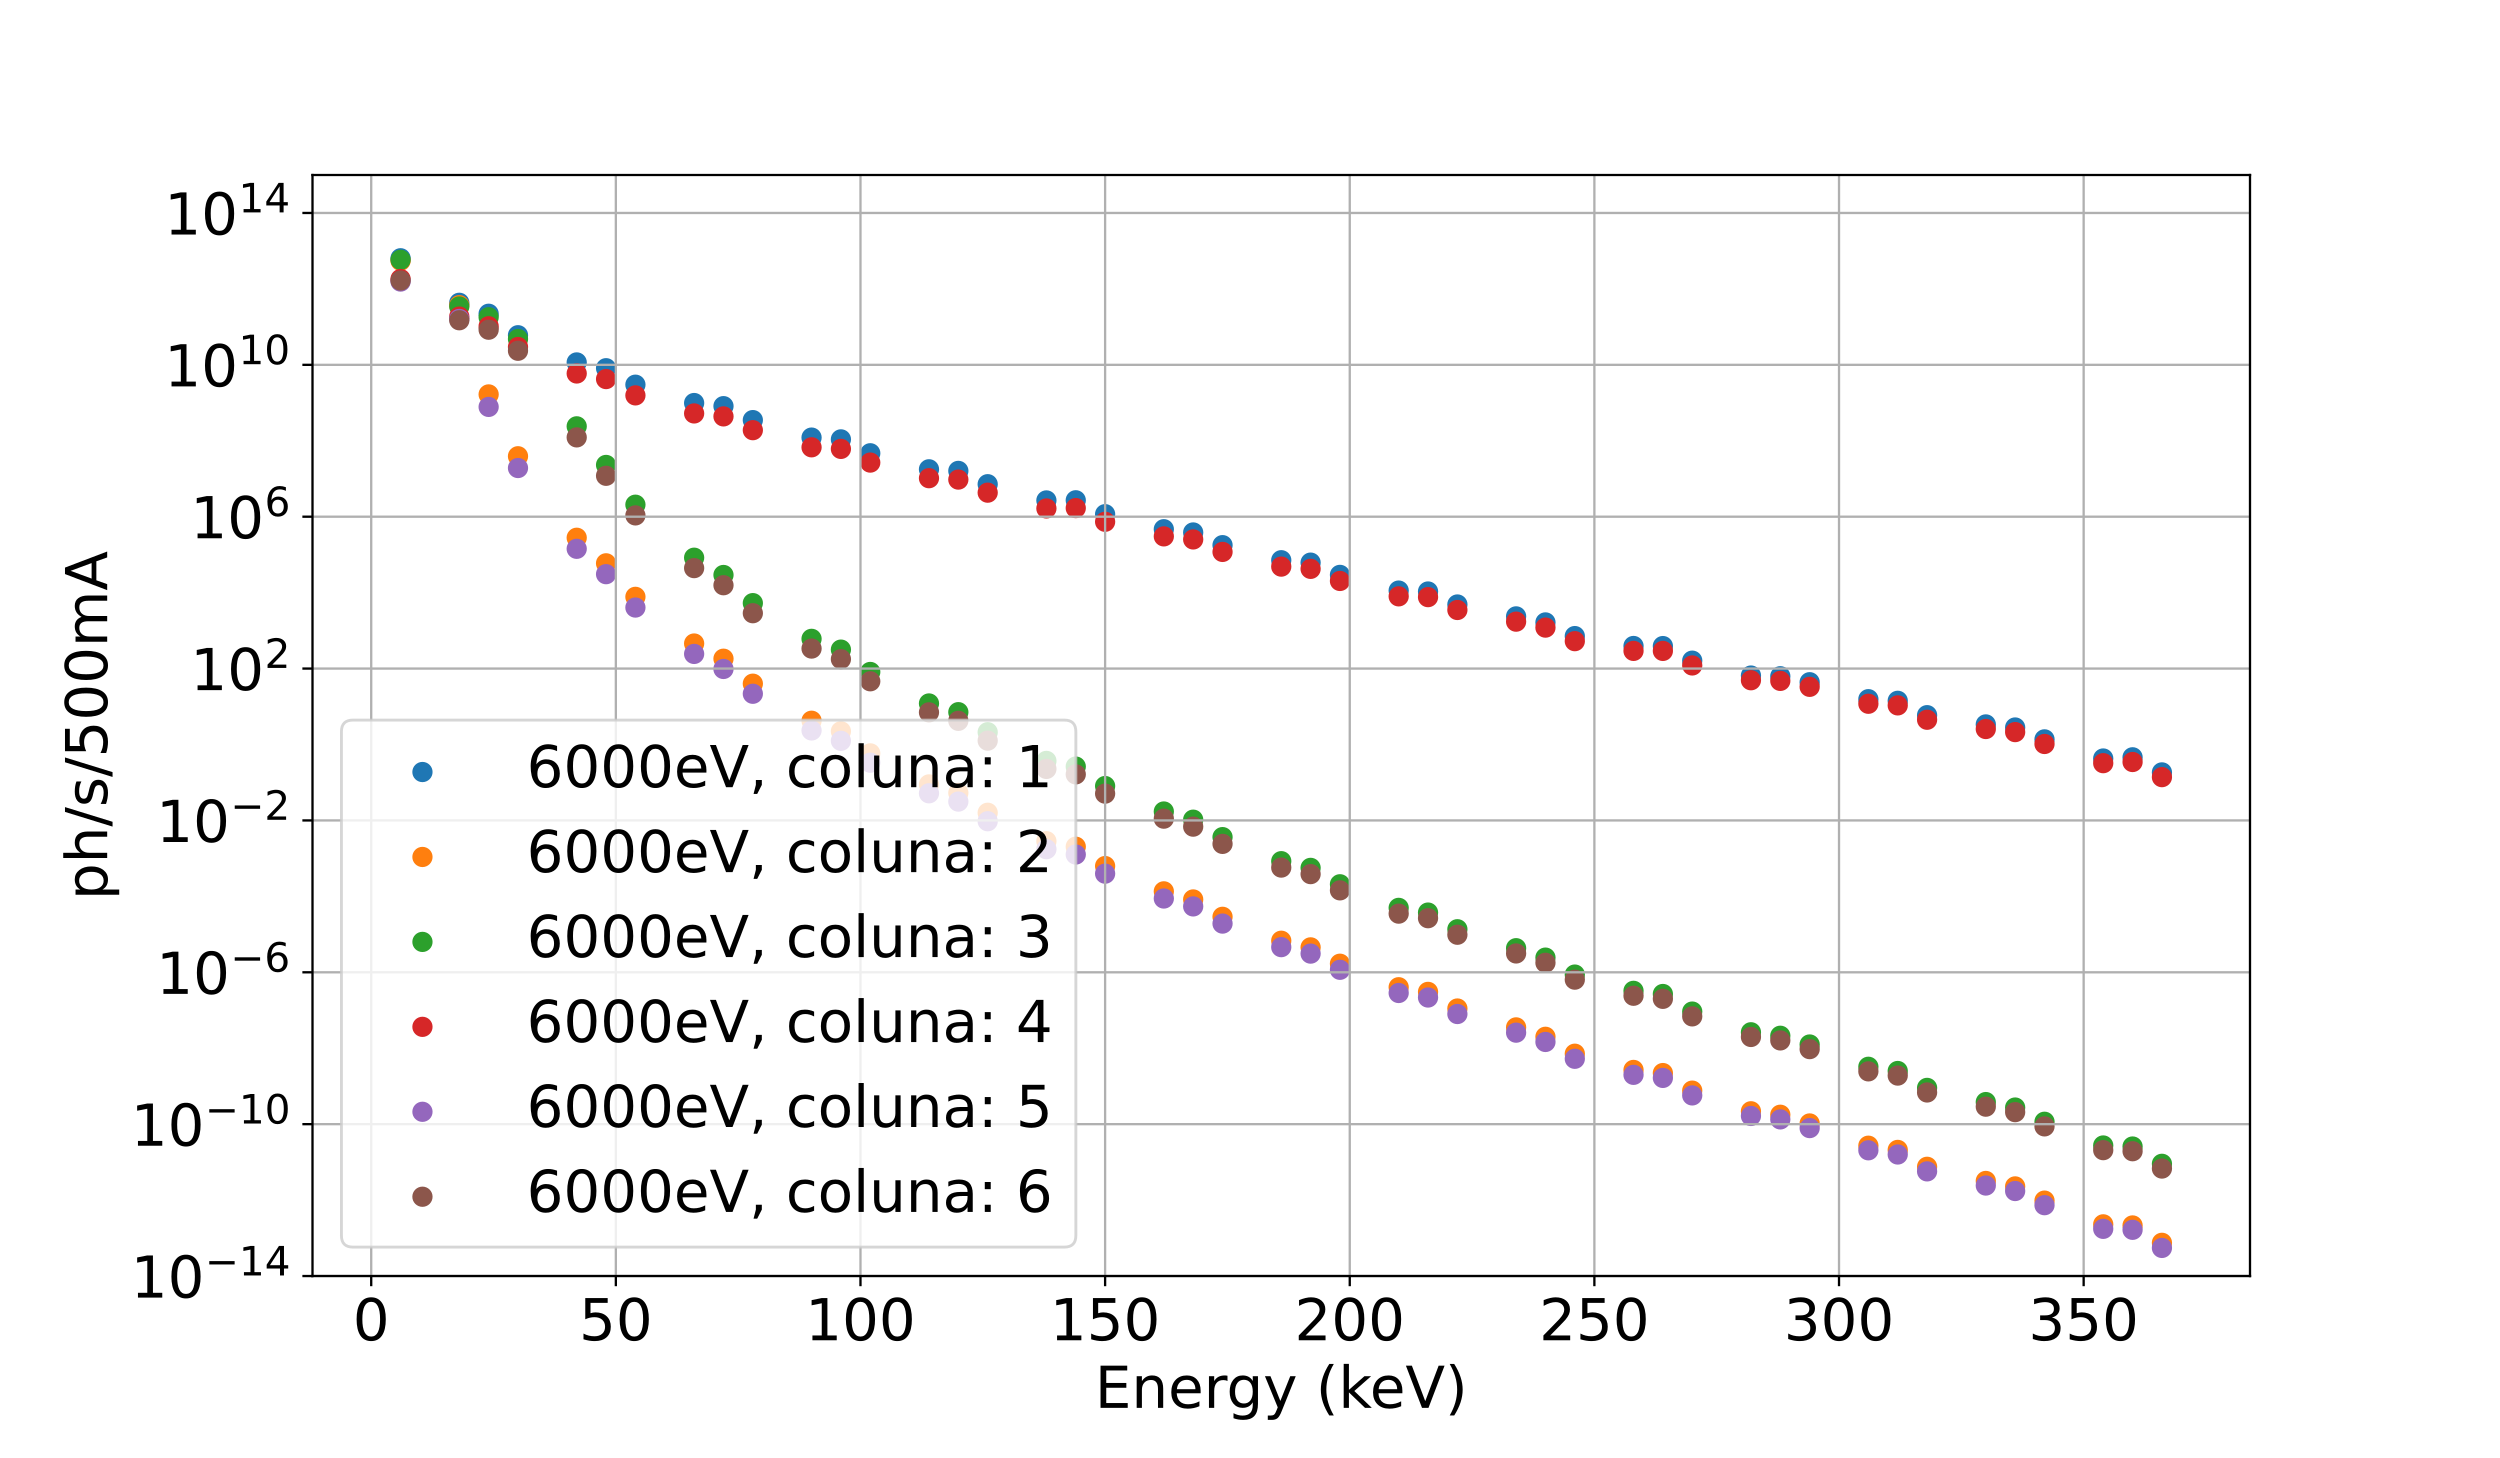 <?xml version="1.0" encoding="utf-8" standalone="no"?>
<!DOCTYPE svg PUBLIC "-//W3C//DTD SVG 1.1//EN"
  "http://www.w3.org/Graphics/SVG/1.1/DTD/svg11.dtd">
<!-- Created with matplotlib (https://matplotlib.org/) -->
<svg height="504pt" version="1.1" viewBox="0 0 864 504" width="864pt" xmlns="http://www.w3.org/2000/svg" xmlns:xlink="http://www.w3.org/1999/xlink">
 <defs>
  <style type="text/css">
*{stroke-linecap:butt;stroke-linejoin:round;}
  </style>
 </defs>
 <g id="figure_1">
  <g id="patch_1">
   <path d="M 0 504 
L 864 504 
L 864 0 
L 0 0 
z
" style="fill:#ffffff;"/>
  </g>
  <g id="axes_1">
   <g id="patch_2">
    <path d="M 108 441 
L 777.6 441 
L 777.6 60.48 
L 108 60.48 
z
" style="fill:#ffffff;"/>
   </g>
   <g id="PathCollection_1">
    <defs>
     <path d="M 0 3 
C 0.796 3 1.559 2.684 2.121 2.121 
C 2.684 1.559 3 0.796 3 0 
C 3 -0.796 2.684 -1.559 2.121 -2.121 
C 1.559 -2.684 0.796 -3 0 -3 
C -0.796 -3 -1.559 -2.684 -2.121 -2.121 
C -2.684 -1.559 -3 -0.796 -3 0 
C -3 0.796 -2.684 1.559 -2.121 2.121 
C -1.559 2.684 -0.796 3 0 3 
z
" id="m495fb02405" style="stroke:#1f77b4;"/>
    </defs>
    <g clip-path="url(#p05a9ea23ab)">
     <use style="fill:#1f77b4;stroke:#1f77b4;" x="138.436" xlink:href="#m495fb02405" y="89.256"/>
     <use style="fill:#1f77b4;stroke:#1f77b4;" x="158.727" xlink:href="#m495fb02405" y="104.645"/>
     <use style="fill:#1f77b4;stroke:#1f77b4;" x="168.873" xlink:href="#m495fb02405" y="108.432"/>
     <use style="fill:#1f77b4;stroke:#1f77b4;" x="179.018" xlink:href="#m495fb02405" y="115.856"/>
     <use style="fill:#1f77b4;stroke:#1f77b4;" x="199.309" xlink:href="#m495fb02405" y="125.258"/>
     <use style="fill:#1f77b4;stroke:#1f77b4;" x="209.455" xlink:href="#m495fb02405" y="127.255"/>
     <use style="fill:#1f77b4;stroke:#1f77b4;" x="219.6" xlink:href="#m495fb02405" y="132.949"/>
     <use style="fill:#1f77b4;stroke:#1f77b4;" x="239.891" xlink:href="#m495fb02405" y="139.288"/>
     <use style="fill:#1f77b4;stroke:#1f77b4;" x="250.036" xlink:href="#m495fb02405" y="140.366"/>
     <use style="fill:#1f77b4;stroke:#1f77b4;" x="260.182" xlink:href="#m495fb02405" y="145.186"/>
     <use style="fill:#1f77b4;stroke:#1f77b4;" x="280.473" xlink:href="#m495fb02405" y="151.232"/>
     <use style="fill:#1f77b4;stroke:#1f77b4;" x="290.618" xlink:href="#m495fb02405" y="151.85"/>
     <use style="fill:#1f77b4;stroke:#1f77b4;" x="300.764" xlink:href="#m495fb02405" y="156.649"/>
     <use style="fill:#1f77b4;stroke:#1f77b4;" x="321.055" xlink:href="#m495fb02405" y="162.189"/>
     <use style="fill:#1f77b4;stroke:#1f77b4;" x="331.2" xlink:href="#m495fb02405" y="162.743"/>
     <use style="fill:#1f77b4;stroke:#1f77b4;" x="341.345" xlink:href="#m495fb02405" y="167.343"/>
     <use style="fill:#1f77b4;stroke:#1f77b4;" x="361.636" xlink:href="#m495fb02405" y="172.952"/>
     <use style="fill:#1f77b4;stroke:#1f77b4;" x="371.782" xlink:href="#m495fb02405" y="172.898"/>
     <use style="fill:#1f77b4;stroke:#1f77b4;" x="381.927" xlink:href="#m495fb02405" y="177.705"/>
     <use style="fill:#1f77b4;stroke:#1f77b4;" x="402.218" xlink:href="#m495fb02405" y="182.898"/>
     <use style="fill:#1f77b4;stroke:#1f77b4;" x="412.364" xlink:href="#m495fb02405" y="184.022"/>
     <use style="fill:#1f77b4;stroke:#1f77b4;" x="422.509" xlink:href="#m495fb02405" y="188.406"/>
     <use style="fill:#1f77b4;stroke:#1f77b4;" x="442.8" xlink:href="#m495fb02405" y="193.61"/>
     <use style="fill:#1f77b4;stroke:#1f77b4;" x="452.945" xlink:href="#m495fb02405" y="194.445"/>
     <use style="fill:#1f77b4;stroke:#1f77b4;" x="463.091" xlink:href="#m495fb02405" y="198.682"/>
     <use style="fill:#1f77b4;stroke:#1f77b4;" x="483.382" xlink:href="#m495fb02405" y="204.104"/>
     <use style="fill:#1f77b4;stroke:#1f77b4;" x="493.527" xlink:href="#m495fb02405" y="204.423"/>
     <use style="fill:#1f77b4;stroke:#1f77b4;" x="503.673" xlink:href="#m495fb02405" y="208.912"/>
     <use style="fill:#1f77b4;stroke:#1f77b4;" x="523.964" xlink:href="#m495fb02405" y="213.024"/>
     <use style="fill:#1f77b4;stroke:#1f77b4;" x="534.109" xlink:href="#m495fb02405" y="215.111"/>
     <use style="fill:#1f77b4;stroke:#1f77b4;" x="544.255" xlink:href="#m495fb02405" y="219.83"/>
     <use style="fill:#1f77b4;stroke:#1f77b4;" x="564.545" xlink:href="#m495fb02405" y="223.252"/>
     <use style="fill:#1f77b4;stroke:#1f77b4;" x="574.691" xlink:href="#m495fb02405" y="223.282"/>
     <use style="fill:#1f77b4;stroke:#1f77b4;" x="584.836" xlink:href="#m495fb02405" y="228.324"/>
     <use style="fill:#1f77b4;stroke:#1f77b4;" x="605.127" xlink:href="#m495fb02405" y="233.47"/>
     <use style="fill:#1f77b4;stroke:#1f77b4;" x="615.273" xlink:href="#m495fb02405" y="233.705"/>
     <use style="fill:#1f77b4;stroke:#1f77b4;" x="625.418" xlink:href="#m495fb02405" y="235.774"/>
     <use style="fill:#1f77b4;stroke:#1f77b4;" x="645.709" xlink:href="#m495fb02405" y="241.635"/>
     <use style="fill:#1f77b4;stroke:#1f77b4;" x="655.855" xlink:href="#m495fb02405" y="242.2"/>
     <use style="fill:#1f77b4;stroke:#1f77b4;" x="666" xlink:href="#m495fb02405" y="247.164"/>
     <use style="fill:#1f77b4;stroke:#1f77b4;" x="686.291" xlink:href="#m495fb02405" y="250.36"/>
     <use style="fill:#1f77b4;stroke:#1f77b4;" x="696.436" xlink:href="#m495fb02405" y="251.422"/>
     <use style="fill:#1f77b4;stroke:#1f77b4;" x="706.582" xlink:href="#m495fb02405" y="255.525"/>
     <use style="fill:#1f77b4;stroke:#1f77b4;" x="726.873" xlink:href="#m495fb02405" y="262.137"/>
     <use style="fill:#1f77b4;stroke:#1f77b4;" x="737.018" xlink:href="#m495fb02405" y="261.725"/>
     <use style="fill:#1f77b4;stroke:#1f77b4;" x="747.164" xlink:href="#m495fb02405" y="266.943"/>
    </g>
   </g>
   <g id="PathCollection_2">
    <defs>
     <path d="M 0 3 
C 0.796 3 1.559 2.684 2.121 2.121 
C 2.684 1.559 3 0.796 3 0 
C 3 -0.796 2.684 -1.559 2.121 -2.121 
C 1.559 -2.684 0.796 -3 0 -3 
C -0.796 -3 -1.559 -2.684 -2.121 -2.121 
C -2.684 -1.559 -3 -0.796 -3 0 
C -3 0.796 -2.684 1.559 -2.121 2.121 
C -1.559 2.684 -0.796 3 0 3 
z
" id="m1e723610ec" style="stroke:#ff7f0e;"/>
    </defs>
    <g clip-path="url(#p05a9ea23ab)">
     <use style="fill:#ff7f0e;stroke:#ff7f0e;" x="138.436" xlink:href="#m1e723610ec" y="90.139"/>
     <use style="fill:#ff7f0e;stroke:#ff7f0e;" x="158.727" xlink:href="#m1e723610ec" y="105.463"/>
     <use style="fill:#ff7f0e;stroke:#ff7f0e;" x="168.873" xlink:href="#m1e723610ec" y="136.311"/>
     <use style="fill:#ff7f0e;stroke:#ff7f0e;" x="179.018" xlink:href="#m1e723610ec" y="157.681"/>
     <use style="fill:#ff7f0e;stroke:#ff7f0e;" x="199.309" xlink:href="#m1e723610ec" y="185.848"/>
     <use style="fill:#ff7f0e;stroke:#ff7f0e;" x="209.455" xlink:href="#m1e723610ec" y="194.684"/>
     <use style="fill:#ff7f0e;stroke:#ff7f0e;" x="219.6" xlink:href="#m1e723610ec" y="206.269"/>
     <use style="fill:#ff7f0e;stroke:#ff7f0e;" x="239.891" xlink:href="#m1e723610ec" y="222.401"/>
     <use style="fill:#ff7f0e;stroke:#ff7f0e;" x="250.036" xlink:href="#m1e723610ec" y="227.653"/>
     <use style="fill:#ff7f0e;stroke:#ff7f0e;" x="260.182" xlink:href="#m1e723610ec" y="236.283"/>
     <use style="fill:#ff7f0e;stroke:#ff7f0e;" x="280.473" xlink:href="#m1e723610ec" y="249.087"/>
     <use style="fill:#ff7f0e;stroke:#ff7f0e;" x="290.618" xlink:href="#m1e723610ec" y="252.733"/>
     <use style="fill:#ff7f0e;stroke:#ff7f0e;" x="300.764" xlink:href="#m1e723610ec" y="260.367"/>
     <use style="fill:#ff7f0e;stroke:#ff7f0e;" x="321.055" xlink:href="#m1e723610ec" y="271.091"/>
     <use style="fill:#ff7f0e;stroke:#ff7f0e;" x="331.2" xlink:href="#m1e723610ec" y="274.028"/>
     <use style="fill:#ff7f0e;stroke:#ff7f0e;" x="341.345" xlink:href="#m1e723610ec" y="280.89"/>
     <use style="fill:#ff7f0e;stroke:#ff7f0e;" x="361.636" xlink:href="#m1e723610ec" y="290.709"/>
     <use style="fill:#ff7f0e;stroke:#ff7f0e;" x="371.782" xlink:href="#m1e723610ec" y="292.622"/>
     <use style="fill:#ff7f0e;stroke:#ff7f0e;" x="381.927" xlink:href="#m1e723610ec" y="299.312"/>
     <use style="fill:#ff7f0e;stroke:#ff7f0e;" x="402.218" xlink:href="#m1e723610ec" y="308.052"/>
     <use style="fill:#ff7f0e;stroke:#ff7f0e;" x="412.364" xlink:href="#m1e723610ec" y="310.851"/>
     <use style="fill:#ff7f0e;stroke:#ff7f0e;" x="422.509" xlink:href="#m1e723610ec" y="316.85"/>
     <use style="fill:#ff7f0e;stroke:#ff7f0e;" x="442.8" xlink:href="#m1e723610ec" y="325.119"/>
     <use style="fill:#ff7f0e;stroke:#ff7f0e;" x="452.945" xlink:href="#m1e723610ec" y="327.413"/>
     <use style="fill:#ff7f0e;stroke:#ff7f0e;" x="463.091" xlink:href="#m1e723610ec" y="333.063"/>
     <use style="fill:#ff7f0e;stroke:#ff7f0e;" x="483.382" xlink:href="#m1e723610ec" y="341.186"/>
     <use style="fill:#ff7f0e;stroke:#ff7f0e;" x="493.527" xlink:href="#m1e723610ec" y="342.796"/>
     <use style="fill:#ff7f0e;stroke:#ff7f0e;" x="503.673" xlink:href="#m1e723610ec" y="348.542"/>
     <use style="fill:#ff7f0e;stroke:#ff7f0e;" x="523.964" xlink:href="#m1e723610ec" y="355.067"/>
     <use style="fill:#ff7f0e;stroke:#ff7f0e;" x="534.109" xlink:href="#m1e723610ec" y="358.314"/>
     <use style="fill:#ff7f0e;stroke:#ff7f0e;" x="544.255" xlink:href="#m1e723610ec" y="364.164"/>
     <use style="fill:#ff7f0e;stroke:#ff7f0e;" x="564.545" xlink:href="#m1e723610ec" y="369.767"/>
     <use style="fill:#ff7f0e;stroke:#ff7f0e;" x="574.691" xlink:href="#m1e723610ec" y="370.85"/>
     <use style="fill:#ff7f0e;stroke:#ff7f0e;" x="584.836" xlink:href="#m1e723610ec" y="376.92"/>
     <use style="fill:#ff7f0e;stroke:#ff7f0e;" x="605.127" xlink:href="#m1e723610ec" y="384.056"/>
     <use style="fill:#ff7f0e;stroke:#ff7f0e;" x="615.273" xlink:href="#m1e723610ec" y="385.254"/>
     <use style="fill:#ff7f0e;stroke:#ff7f0e;" x="625.418" xlink:href="#m1e723610ec" y="388.266"/>
     <use style="fill:#ff7f0e;stroke:#ff7f0e;" x="645.709" xlink:href="#m1e723610ec" y="395.957"/>
     <use style="fill:#ff7f0e;stroke:#ff7f0e;" x="655.855" xlink:href="#m1e723610ec" y="397.409"/>
     <use style="fill:#ff7f0e;stroke:#ff7f0e;" x="666" xlink:href="#m1e723610ec" y="403.245"/>
     <use style="fill:#ff7f0e;stroke:#ff7f0e;" x="686.291" xlink:href="#m1e723610ec" y="408.138"/>
     <use style="fill:#ff7f0e;stroke:#ff7f0e;" x="696.436" xlink:href="#m1e723610ec" y="410.023"/>
     <use style="fill:#ff7f0e;stroke:#ff7f0e;" x="706.582" xlink:href="#m1e723610ec" y="414.931"/>
     <use style="fill:#ff7f0e;stroke:#ff7f0e;" x="726.873" xlink:href="#m1e723610ec" y="423.132"/>
     <use style="fill:#ff7f0e;stroke:#ff7f0e;" x="737.018" xlink:href="#m1e723610ec" y="423.517"/>
     <use style="fill:#ff7f0e;stroke:#ff7f0e;" x="747.164" xlink:href="#m1e723610ec" y="429.518"/>
    </g>
   </g>
   <g id="PathCollection_3">
    <defs>
     <path d="M 0 3 
C 0.796 3 1.559 2.684 2.121 2.121 
C 2.684 1.559 3 0.796 3 0 
C 3 -0.796 2.684 -1.559 2.121 -2.121 
C 1.559 -2.684 0.796 -3 0 -3 
C -0.796 -3 -1.559 -2.684 -2.121 -2.121 
C -2.684 -1.559 -3 -0.796 -3 0 
C -3 0.796 -2.684 1.559 -2.121 2.121 
C -1.559 2.684 -0.796 3 0 3 
z
" id="md3086a7195" style="stroke:#2ca02c;"/>
    </defs>
    <g clip-path="url(#p05a9ea23ab)">
     <use style="fill:#2ca02c;stroke:#2ca02c;" x="138.436" xlink:href="#md3086a7195" y="89.785"/>
     <use style="fill:#2ca02c;stroke:#2ca02c;" x="158.727" xlink:href="#md3086a7195" y="105.921"/>
     <use style="fill:#2ca02c;stroke:#2ca02c;" x="168.873" xlink:href="#md3086a7195" y="109.632"/>
     <use style="fill:#2ca02c;stroke:#2ca02c;" x="179.018" xlink:href="#md3086a7195" y="117.161"/>
     <use style="fill:#2ca02c;stroke:#2ca02c;" x="199.309" xlink:href="#md3086a7195" y="147.341"/>
     <use style="fill:#2ca02c;stroke:#2ca02c;" x="209.455" xlink:href="#md3086a7195" y="160.685"/>
     <use style="fill:#2ca02c;stroke:#2ca02c;" x="219.6" xlink:href="#md3086a7195" y="174.426"/>
     <use style="fill:#2ca02c;stroke:#2ca02c;" x="239.891" xlink:href="#md3086a7195" y="192.745"/>
     <use style="fill:#2ca02c;stroke:#2ca02c;" x="250.036" xlink:href="#md3086a7195" y="198.715"/>
     <use style="fill:#2ca02c;stroke:#2ca02c;" x="260.182" xlink:href="#md3086a7195" y="208.442"/>
     <use style="fill:#2ca02c;stroke:#2ca02c;" x="280.473" xlink:href="#md3086a7195" y="220.785"/>
     <use style="fill:#2ca02c;stroke:#2ca02c;" x="290.618" xlink:href="#md3086a7195" y="224.508"/>
     <use style="fill:#2ca02c;stroke:#2ca02c;" x="300.764" xlink:href="#md3086a7195" y="232.23"/>
     <use style="fill:#2ca02c;stroke:#2ca02c;" x="321.055" xlink:href="#md3086a7195" y="243.117"/>
     <use style="fill:#2ca02c;stroke:#2ca02c;" x="331.2" xlink:href="#md3086a7195" y="246.124"/>
     <use style="fill:#2ca02c;stroke:#2ca02c;" x="341.345" xlink:href="#md3086a7195" y="253.049"/>
     <use style="fill:#2ca02c;stroke:#2ca02c;" x="361.636" xlink:href="#md3086a7195" y="262.971"/>
     <use style="fill:#2ca02c;stroke:#2ca02c;" x="371.782" xlink:href="#md3086a7195" y="264.927"/>
     <use style="fill:#2ca02c;stroke:#2ca02c;" x="381.927" xlink:href="#md3086a7195" y="271.655"/>
     <use style="fill:#2ca02c;stroke:#2ca02c;" x="402.218" xlink:href="#md3086a7195" y="280.456"/>
     <use style="fill:#2ca02c;stroke:#2ca02c;" x="412.364" xlink:href="#md3086a7195" y="283.283"/>
     <use style="fill:#2ca02c;stroke:#2ca02c;" x="422.509" xlink:href="#md3086a7195" y="289.308"/>
     <use style="fill:#2ca02c;stroke:#2ca02c;" x="442.8" xlink:href="#md3086a7195" y="297.624"/>
     <use style="fill:#2ca02c;stroke:#2ca02c;" x="452.945" xlink:href="#md3086a7195" y="299.938"/>
     <use style="fill:#2ca02c;stroke:#2ca02c;" x="463.091" xlink:href="#md3086a7195" y="305.606"/>
     <use style="fill:#2ca02c;stroke:#2ca02c;" x="483.382" xlink:href="#md3086a7195" y="313.761"/>
     <use style="fill:#2ca02c;stroke:#2ca02c;" x="493.527" xlink:href="#md3086a7195" y="315.386"/>
     <use style="fill:#2ca02c;stroke:#2ca02c;" x="503.673" xlink:href="#md3086a7195" y="321.145"/>
     <use style="fill:#2ca02c;stroke:#2ca02c;" x="523.964" xlink:href="#md3086a7195" y="327.695"/>
     <use style="fill:#2ca02c;stroke:#2ca02c;" x="534.109" xlink:href="#md3086a7195" y="330.953"/>
     <use style="fill:#2ca02c;stroke:#2ca02c;" x="544.255" xlink:href="#md3086a7195" y="336.813"/>
     <use style="fill:#2ca02c;stroke:#2ca02c;" x="564.545" xlink:href="#md3086a7195" y="342.434"/>
     <use style="fill:#2ca02c;stroke:#2ca02c;" x="574.691" xlink:href="#md3086a7195" y="343.525"/>
     <use style="fill:#2ca02c;stroke:#2ca02c;" x="584.836" xlink:href="#md3086a7195" y="349.603"/>
     <use style="fill:#2ca02c;stroke:#2ca02c;" x="605.127" xlink:href="#md3086a7195" y="356.754"/>
     <use style="fill:#2ca02c;stroke:#2ca02c;" x="615.273" xlink:href="#md3086a7195" y="357.959"/>
     <use style="fill:#2ca02c;stroke:#2ca02c;" x="625.418" xlink:href="#md3086a7195" y="360.977"/>
     <use style="fill:#2ca02c;stroke:#2ca02c;" x="645.709" xlink:href="#md3086a7195" y="368.679"/>
     <use style="fill:#2ca02c;stroke:#2ca02c;" x="655.855" xlink:href="#md3086a7195" y="370.137"/>
     <use style="fill:#2ca02c;stroke:#2ca02c;" x="666" xlink:href="#md3086a7195" y="375.977"/>
     <use style="fill:#2ca02c;stroke:#2ca02c;" x="686.291" xlink:href="#md3086a7195" y="380.876"/>
     <use style="fill:#2ca02c;stroke:#2ca02c;" x="696.436" xlink:href="#md3086a7195" y="382.766"/>
     <use style="fill:#2ca02c;stroke:#2ca02c;" x="706.582" xlink:href="#md3086a7195" y="387.683"/>
     <use style="fill:#2ca02c;stroke:#2ca02c;" x="726.873" xlink:href="#md3086a7195" y="395.878"/>
     <use style="fill:#2ca02c;stroke:#2ca02c;" x="737.018" xlink:href="#md3086a7195" y="396.238"/>
     <use style="fill:#2ca02c;stroke:#2ca02c;" x="747.164" xlink:href="#md3086a7195" y="402.214"/>
    </g>
   </g>
   <g id="PathCollection_4">
    <defs>
     <path d="M 0 3 
C 0.796 3 1.559 2.684 2.121 2.121 
C 2.684 1.559 3 0.796 3 0 
C 3 -0.796 2.684 -1.559 2.121 -2.121 
C 1.559 -2.684 0.796 -3 0 -3 
C -0.796 -3 -1.559 -2.684 -2.121 -2.121 
C -2.684 -1.559 -3 -0.796 -3 0 
C -3 0.796 -2.684 1.559 -2.121 2.121 
C -1.559 2.684 -0.796 3 0 3 
z
" id="mdf398c6b88" style="stroke:#d62728;"/>
    </defs>
    <g clip-path="url(#p05a9ea23ab)">
     <use style="fill:#d62728;stroke:#d62728;" x="138.436" xlink:href="#mdf398c6b88" y="96.423"/>
     <use style="fill:#d62728;stroke:#d62728;" x="158.727" xlink:href="#mdf398c6b88" y="109.405"/>
     <use style="fill:#d62728;stroke:#d62728;" x="168.873" xlink:href="#mdf398c6b88" y="112.75"/>
     <use style="fill:#d62728;stroke:#d62728;" x="179.018" xlink:href="#mdf398c6b88" y="119.921"/>
     <use style="fill:#d62728;stroke:#d62728;" x="199.309" xlink:href="#mdf398c6b88" y="129.077"/>
     <use style="fill:#d62728;stroke:#d62728;" x="209.455" xlink:href="#mdf398c6b88" y="131.005"/>
     <use style="fill:#d62728;stroke:#d62728;" x="219.6" xlink:href="#mdf398c6b88" y="136.647"/>
     <use style="fill:#d62728;stroke:#d62728;" x="239.891" xlink:href="#mdf398c6b88" y="142.885"/>
     <use style="fill:#d62728;stroke:#d62728;" x="250.036" xlink:href="#mdf398c6b88" y="143.906"/>
     <use style="fill:#d62728;stroke:#d62728;" x="260.182" xlink:href="#mdf398c6b88" y="148.669"/>
     <use style="fill:#d62728;stroke:#d62728;" x="280.473" xlink:href="#mdf398c6b88" y="154.589"/>
     <use style="fill:#d62728;stroke:#d62728;" x="290.618" xlink:href="#mdf398c6b88" y="155.139"/>
     <use style="fill:#d62728;stroke:#d62728;" x="300.764" xlink:href="#mdf398c6b88" y="159.87"/>
     <use style="fill:#d62728;stroke:#d62728;" x="321.055" xlink:href="#mdf398c6b88" y="165.262"/>
     <use style="fill:#d62728;stroke:#d62728;" x="331.2" xlink:href="#mdf398c6b88" y="165.742"/>
     <use style="fill:#d62728;stroke:#d62728;" x="341.345" xlink:href="#mdf398c6b88" y="170.266"/>
     <use style="fill:#d62728;stroke:#d62728;" x="361.636" xlink:href="#mdf398c6b88" y="175.722"/>
     <use style="fill:#d62728;stroke:#d62728;" x="371.782" xlink:href="#mdf398c6b88" y="175.594"/>
     <use style="fill:#d62728;stroke:#d62728;" x="381.927" xlink:href="#mdf398c6b88" y="180.326"/>
     <use style="fill:#d62728;stroke:#d62728;" x="402.218" xlink:href="#mdf398c6b88" y="185.371"/>
     <use style="fill:#d62728;stroke:#d62728;" x="412.364" xlink:href="#mdf398c6b88" y="186.429"/>
     <use style="fill:#d62728;stroke:#d62728;" x="422.509" xlink:href="#mdf398c6b88" y="190.745"/>
     <use style="fill:#d62728;stroke:#d62728;" x="442.8" xlink:href="#mdf398c6b88" y="195.822"/>
     <use style="fill:#d62728;stroke:#d62728;" x="452.945" xlink:href="#mdf398c6b88" y="196.599"/>
     <use style="fill:#d62728;stroke:#d62728;" x="463.091" xlink:href="#mdf398c6b88" y="200.78"/>
     <use style="fill:#d62728;stroke:#d62728;" x="483.382" xlink:href="#mdf398c6b88" y="206.097"/>
     <use style="fill:#d62728;stroke:#d62728;" x="493.527" xlink:href="#mdf398c6b88" y="206.367"/>
     <use style="fill:#d62728;stroke:#d62728;" x="503.673" xlink:href="#mdf398c6b88" y="210.813"/>
     <use style="fill:#d62728;stroke:#d62728;" x="523.964" xlink:href="#mdf398c6b88" y="214.845"/>
     <use style="fill:#d62728;stroke:#d62728;" x="534.109" xlink:href="#mdf398c6b88" y="216.899"/>
     <use style="fill:#d62728;stroke:#d62728;" x="544.255" xlink:href="#mdf398c6b88" y="221.585"/>
     <use style="fill:#d62728;stroke:#d62728;" x="564.545" xlink:href="#mdf398c6b88" y="224.951"/>
     <use style="fill:#d62728;stroke:#d62728;" x="574.691" xlink:href="#mdf398c6b88" y="224.958"/>
     <use style="fill:#d62728;stroke:#d62728;" x="584.836" xlink:href="#mdf398c6b88" y="229.98"/>
     <use style="fill:#d62728;stroke:#d62728;" x="605.127" xlink:href="#mdf398c6b88" y="235.093"/>
     <use style="fill:#d62728;stroke:#d62728;" x="615.273" xlink:href="#mdf398c6b88" y="235.315"/>
     <use style="fill:#d62728;stroke:#d62728;" x="625.418" xlink:href="#mdf398c6b88" y="237.372"/>
     <use style="fill:#d62728;stroke:#d62728;" x="645.709" xlink:href="#mdf398c6b88" y="243.221"/>
     <use style="fill:#d62728;stroke:#d62728;" x="655.855" xlink:href="#mdf398c6b88" y="243.783"/>
     <use style="fill:#d62728;stroke:#d62728;" x="666" xlink:href="#mdf398c6b88" y="248.747"/>
     <use style="fill:#d62728;stroke:#d62728;" x="686.291" xlink:href="#mdf398c6b88" y="251.948"/>
     <use style="fill:#d62728;stroke:#d62728;" x="696.436" xlink:href="#mdf398c6b88" y="253.015"/>
     <use style="fill:#d62728;stroke:#d62728;" x="706.582" xlink:href="#mdf398c6b88" y="257.121"/>
     <use style="fill:#d62728;stroke:#d62728;" x="726.873" xlink:href="#mdf398c6b88" y="263.751"/>
     <use style="fill:#d62728;stroke:#d62728;" x="737.018" xlink:href="#mdf398c6b88" y="263.351"/>
     <use style="fill:#d62728;stroke:#d62728;" x="747.164" xlink:href="#mdf398c6b88" y="268.58"/>
    </g>
   </g>
   <g id="PathCollection_5">
    <defs>
     <path d="M 0 3 
C 0.796 3 1.559 2.684 2.121 2.121 
C 2.684 1.559 3 0.796 3 0 
C 3 -0.796 2.684 -1.559 2.121 -2.121 
C 1.559 -2.684 0.796 -3 0 -3 
C -0.796 -3 -1.559 -2.684 -2.121 -2.121 
C -2.684 -1.559 -3 -0.796 -3 0 
C -3 0.796 -2.684 1.559 -2.121 2.121 
C -1.559 2.684 -0.796 3 0 3 
z
" id="m17258adad9" style="stroke:#9467bd;"/>
    </defs>
    <g clip-path="url(#p05a9ea23ab)">
     <use style="fill:#9467bd;stroke:#9467bd;" x="138.436" xlink:href="#m17258adad9" y="97.307"/>
     <use style="fill:#9467bd;stroke:#9467bd;" x="158.727" xlink:href="#m17258adad9" y="110.222"/>
     <use style="fill:#9467bd;stroke:#9467bd;" x="168.873" xlink:href="#m17258adad9" y="140.628"/>
     <use style="fill:#9467bd;stroke:#9467bd;" x="179.018" xlink:href="#m17258adad9" y="161.746"/>
     <use style="fill:#9467bd;stroke:#9467bd;" x="199.309" xlink:href="#m17258adad9" y="189.667"/>
     <use style="fill:#9467bd;stroke:#9467bd;" x="209.455" xlink:href="#m17258adad9" y="198.434"/>
     <use style="fill:#9467bd;stroke:#9467bd;" x="219.6" xlink:href="#m17258adad9" y="209.967"/>
     <use style="fill:#9467bd;stroke:#9467bd;" x="239.891" xlink:href="#m17258adad9" y="225.997"/>
     <use style="fill:#9467bd;stroke:#9467bd;" x="250.036" xlink:href="#m17258adad9" y="231.193"/>
     <use style="fill:#9467bd;stroke:#9467bd;" x="260.182" xlink:href="#m17258adad9" y="239.766"/>
     <use style="fill:#9467bd;stroke:#9467bd;" x="280.473" xlink:href="#m17258adad9" y="252.444"/>
     <use style="fill:#9467bd;stroke:#9467bd;" x="290.618" xlink:href="#m17258adad9" y="256.022"/>
     <use style="fill:#9467bd;stroke:#9467bd;" x="300.764" xlink:href="#m17258adad9" y="263.588"/>
     <use style="fill:#9467bd;stroke:#9467bd;" x="321.055" xlink:href="#m17258adad9" y="274.163"/>
     <use style="fill:#9467bd;stroke:#9467bd;" x="331.2" xlink:href="#m17258adad9" y="277.026"/>
     <use style="fill:#9467bd;stroke:#9467bd;" x="341.345" xlink:href="#m17258adad9" y="283.813"/>
     <use style="fill:#9467bd;stroke:#9467bd;" x="361.636" xlink:href="#m17258adad9" y="293.479"/>
     <use style="fill:#9467bd;stroke:#9467bd;" x="371.782" xlink:href="#m17258adad9" y="295.317"/>
     <use style="fill:#9467bd;stroke:#9467bd;" x="381.927" xlink:href="#m17258adad9" y="301.933"/>
     <use style="fill:#9467bd;stroke:#9467bd;" x="402.218" xlink:href="#m17258adad9" y="310.526"/>
     <use style="fill:#9467bd;stroke:#9467bd;" x="412.364" xlink:href="#m17258adad9" y="313.257"/>
     <use style="fill:#9467bd;stroke:#9467bd;" x="422.509" xlink:href="#m17258adad9" y="319.189"/>
     <use style="fill:#9467bd;stroke:#9467bd;" x="442.8" xlink:href="#m17258adad9" y="327.332"/>
     <use style="fill:#9467bd;stroke:#9467bd;" x="452.945" xlink:href="#m17258adad9" y="329.567"/>
     <use style="fill:#9467bd;stroke:#9467bd;" x="463.091" xlink:href="#m17258adad9" y="335.161"/>
     <use style="fill:#9467bd;stroke:#9467bd;" x="483.382" xlink:href="#m17258adad9" y="343.178"/>
     <use style="fill:#9467bd;stroke:#9467bd;" x="493.527" xlink:href="#m17258adad9" y="344.741"/>
     <use style="fill:#9467bd;stroke:#9467bd;" x="503.673" xlink:href="#m17258adad9" y="350.443"/>
     <use style="fill:#9467bd;stroke:#9467bd;" x="523.964" xlink:href="#m17258adad9" y="356.888"/>
     <use style="fill:#9467bd;stroke:#9467bd;" x="534.109" xlink:href="#m17258adad9" y="360.102"/>
     <use style="fill:#9467bd;stroke:#9467bd;" x="544.255" xlink:href="#m17258adad9" y="365.919"/>
     <use style="fill:#9467bd;stroke:#9467bd;" x="564.545" xlink:href="#m17258adad9" y="371.466"/>
     <use style="fill:#9467bd;stroke:#9467bd;" x="574.691" xlink:href="#m17258adad9" y="372.525"/>
     <use style="fill:#9467bd;stroke:#9467bd;" x="584.836" xlink:href="#m17258adad9" y="378.576"/>
     <use style="fill:#9467bd;stroke:#9467bd;" x="605.127" xlink:href="#m17258adad9" y="385.679"/>
     <use style="fill:#9467bd;stroke:#9467bd;" x="615.273" xlink:href="#m17258adad9" y="386.865"/>
     <use style="fill:#9467bd;stroke:#9467bd;" x="625.418" xlink:href="#m17258adad9" y="389.865"/>
     <use style="fill:#9467bd;stroke:#9467bd;" x="645.709" xlink:href="#m17258adad9" y="397.544"/>
     <use style="fill:#9467bd;stroke:#9467bd;" x="655.855" xlink:href="#m17258adad9" y="398.993"/>
     <use style="fill:#9467bd;stroke:#9467bd;" x="666" xlink:href="#m17258adad9" y="404.829"/>
     <use style="fill:#9467bd;stroke:#9467bd;" x="686.291" xlink:href="#m17258adad9" y="409.721"/>
     <use style="fill:#9467bd;stroke:#9467bd;" x="696.436" xlink:href="#m17258adad9" y="411.617"/>
     <use style="fill:#9467bd;stroke:#9467bd;" x="706.582" xlink:href="#m17258adad9" y="416.512"/>
     <use style="fill:#9467bd;stroke:#9467bd;" x="726.873" xlink:href="#m17258adad9" y="424.69"/>
     <use style="fill:#9467bd;stroke:#9467bd;" x="737.018" xlink:href="#m17258adad9" y="425.025"/>
     <use style="fill:#9467bd;stroke:#9467bd;" x="747.164" xlink:href="#m17258adad9" y="431.285"/>
    </g>
   </g>
   <g id="PathCollection_6">
    <defs>
     <path d="M 0 3 
C 0.796 3 1.559 2.684 2.121 2.121 
C 2.684 1.559 3 0.796 3 0 
C 3 -0.796 2.684 -1.559 2.121 -2.121 
C 1.559 -2.684 0.796 -3 0 -3 
C -0.796 -3 -1.559 -2.684 -2.121 -2.121 
C -2.684 -1.559 -3 -0.796 -3 0 
C -3 0.796 -2.684 1.559 -2.121 2.121 
C -1.559 2.684 -0.796 3 0 3 
z
" id="m88a1077a0c" style="stroke:#8c564b;"/>
    </defs>
    <g clip-path="url(#p05a9ea23ab)">
     <use style="fill:#8c564b;stroke:#8c564b;" x="138.436" xlink:href="#m88a1077a0c" y="96.952"/>
     <use style="fill:#8c564b;stroke:#8c564b;" x="158.727" xlink:href="#m88a1077a0c" y="110.68"/>
     <use style="fill:#8c564b;stroke:#8c564b;" x="168.873" xlink:href="#m88a1077a0c" y="113.95"/>
     <use style="fill:#8c564b;stroke:#8c564b;" x="179.018" xlink:href="#m88a1077a0c" y="121.226"/>
     <use style="fill:#8c564b;stroke:#8c564b;" x="199.309" xlink:href="#m88a1077a0c" y="151.16"/>
     <use style="fill:#8c564b;stroke:#8c564b;" x="209.455" xlink:href="#m88a1077a0c" y="164.435"/>
     <use style="fill:#8c564b;stroke:#8c564b;" x="219.6" xlink:href="#m88a1077a0c" y="178.124"/>
     <use style="fill:#8c564b;stroke:#8c564b;" x="239.891" xlink:href="#m88a1077a0c" y="196.341"/>
     <use style="fill:#8c564b;stroke:#8c564b;" x="250.036" xlink:href="#m88a1077a0c" y="202.255"/>
     <use style="fill:#8c564b;stroke:#8c564b;" x="260.182" xlink:href="#m88a1077a0c" y="211.925"/>
     <use style="fill:#8c564b;stroke:#8c564b;" x="280.473" xlink:href="#m88a1077a0c" y="224.142"/>
     <use style="fill:#8c564b;stroke:#8c564b;" x="290.618" xlink:href="#m88a1077a0c" y="227.797"/>
     <use style="fill:#8c564b;stroke:#8c564b;" x="300.764" xlink:href="#m88a1077a0c" y="235.451"/>
     <use style="fill:#8c564b;stroke:#8c564b;" x="321.055" xlink:href="#m88a1077a0c" y="246.189"/>
     <use style="fill:#8c564b;stroke:#8c564b;" x="331.2" xlink:href="#m88a1077a0c" y="249.123"/>
     <use style="fill:#8c564b;stroke:#8c564b;" x="341.345" xlink:href="#m88a1077a0c" y="255.971"/>
     <use style="fill:#8c564b;stroke:#8c564b;" x="361.636" xlink:href="#m88a1077a0c" y="265.741"/>
     <use style="fill:#8c564b;stroke:#8c564b;" x="371.782" xlink:href="#m88a1077a0c" y="267.623"/>
     <use style="fill:#8c564b;stroke:#8c564b;" x="381.927" xlink:href="#m88a1077a0c" y="274.277"/>
     <use style="fill:#8c564b;stroke:#8c564b;" x="402.218" xlink:href="#m88a1077a0c" y="282.929"/>
     <use style="fill:#8c564b;stroke:#8c564b;" x="412.364" xlink:href="#m88a1077a0c" y="285.69"/>
     <use style="fill:#8c564b;stroke:#8c564b;" x="422.509" xlink:href="#m88a1077a0c" y="291.647"/>
     <use style="fill:#8c564b;stroke:#8c564b;" x="442.8" xlink:href="#m88a1077a0c" y="299.836"/>
     <use style="fill:#8c564b;stroke:#8c564b;" x="452.945" xlink:href="#m88a1077a0c" y="302.092"/>
     <use style="fill:#8c564b;stroke:#8c564b;" x="463.091" xlink:href="#m88a1077a0c" y="307.704"/>
     <use style="fill:#8c564b;stroke:#8c564b;" x="483.382" xlink:href="#m88a1077a0c" y="315.754"/>
     <use style="fill:#8c564b;stroke:#8c564b;" x="493.527" xlink:href="#m88a1077a0c" y="317.331"/>
     <use style="fill:#8c564b;stroke:#8c564b;" x="503.673" xlink:href="#m88a1077a0c" y="323.046"/>
     <use style="fill:#8c564b;stroke:#8c564b;" x="523.964" xlink:href="#m88a1077a0c" y="329.515"/>
     <use style="fill:#8c564b;stroke:#8c564b;" x="534.109" xlink:href="#m88a1077a0c" y="332.741"/>
     <use style="fill:#8c564b;stroke:#8c564b;" x="544.255" xlink:href="#m88a1077a0c" y="338.568"/>
     <use style="fill:#8c564b;stroke:#8c564b;" x="564.545" xlink:href="#m88a1077a0c" y="344.133"/>
     <use style="fill:#8c564b;stroke:#8c564b;" x="574.691" xlink:href="#m88a1077a0c" y="345.201"/>
     <use style="fill:#8c564b;stroke:#8c564b;" x="584.836" xlink:href="#m88a1077a0c" y="351.26"/>
     <use style="fill:#8c564b;stroke:#8c564b;" x="605.127" xlink:href="#m88a1077a0c" y="358.377"/>
     <use style="fill:#8c564b;stroke:#8c564b;" x="615.273" xlink:href="#m88a1077a0c" y="359.569"/>
     <use style="fill:#8c564b;stroke:#8c564b;" x="625.418" xlink:href="#m88a1077a0c" y="362.575"/>
     <use style="fill:#8c564b;stroke:#8c564b;" x="645.709" xlink:href="#m88a1077a0c" y="370.265"/>
     <use style="fill:#8c564b;stroke:#8c564b;" x="655.855" xlink:href="#m88a1077a0c" y="371.721"/>
     <use style="fill:#8c564b;stroke:#8c564b;" x="666" xlink:href="#m88a1077a0c" y="377.561"/>
     <use style="fill:#8c564b;stroke:#8c564b;" x="686.291" xlink:href="#m88a1077a0c" y="382.464"/>
     <use style="fill:#8c564b;stroke:#8c564b;" x="696.436" xlink:href="#m88a1077a0c" y="384.36"/>
     <use style="fill:#8c564b;stroke:#8c564b;" x="706.582" xlink:href="#m88a1077a0c" y="389.278"/>
     <use style="fill:#8c564b;stroke:#8c564b;" x="726.873" xlink:href="#m88a1077a0c" y="397.491"/>
     <use style="fill:#8c564b;stroke:#8c564b;" x="737.018" xlink:href="#m88a1077a0c" y="397.864"/>
     <use style="fill:#8c564b;stroke:#8c564b;" x="747.164" xlink:href="#m88a1077a0c" y="403.85"/>
    </g>
   </g>
   <g id="matplotlib.axis_1">
    <g id="xtick_1">
     <g id="line2d_1">
      <path clip-path="url(#p05a9ea23ab)" d="M 128.291 441 
L 128.291 60.48 
" style="fill:none;stroke:#b0b0b0;stroke-linecap:square;stroke-width:0.8;"/>
     </g>
     <g id="line2d_2">
      <defs>
       <path d="M 0 0 
L 0 3.5 
" id="m840c941b55" style="stroke:#000000;stroke-width:0.8;"/>
      </defs>
      <g>
       <use style="stroke:#000000;stroke-width:0.8;" x="128.291" xlink:href="#m840c941b55" y="441"/>
      </g>
     </g>
     <g id="text_1">
      <!-- 0 -->
      <defs>
       <path d="M 31.781 66.406 
Q 24.172 66.406 20.328 58.906 
Q 16.5 51.422 16.5 36.375 
Q 16.5 21.391 20.328 13.891 
Q 24.172 6.391 31.781 6.391 
Q 39.453 6.391 43.281 13.891 
Q 47.125 21.391 47.125 36.375 
Q 47.125 51.422 43.281 58.906 
Q 39.453 66.406 31.781 66.406 
z
M 31.781 74.219 
Q 44.047 74.219 50.516 64.516 
Q 56.984 54.828 56.984 36.375 
Q 56.984 17.969 50.516 8.266 
Q 44.047 -1.422 31.781 -1.422 
Q 19.531 -1.422 13.062 8.266 
Q 6.594 17.969 6.594 36.375 
Q 6.594 54.828 13.062 64.516 
Q 19.531 74.219 31.781 74.219 
z
" id="DejaVuSans-48"/>
      </defs>
      <g transform="translate(121.928 463.197)scale(0.2 -0.2)">
       <use xlink:href="#DejaVuSans-48"/>
      </g>
     </g>
    </g>
    <g id="xtick_2">
     <g id="line2d_3">
      <path clip-path="url(#p05a9ea23ab)" d="M 212.836 441 
L 212.836 60.48 
" style="fill:none;stroke:#b0b0b0;stroke-linecap:square;stroke-width:0.8;"/>
     </g>
     <g id="line2d_4">
      <g>
       <use style="stroke:#000000;stroke-width:0.8;" x="212.836" xlink:href="#m840c941b55" y="441"/>
      </g>
     </g>
     <g id="text_2">
      <!-- 50 -->
      <defs>
       <path d="M 10.797 72.906 
L 49.516 72.906 
L 49.516 64.594 
L 19.828 64.594 
L 19.828 46.734 
Q 21.969 47.469 24.109 47.828 
Q 26.266 48.188 28.422 48.188 
Q 40.625 48.188 47.75 41.5 
Q 54.891 34.812 54.891 23.391 
Q 54.891 11.625 47.562 5.094 
Q 40.234 -1.422 26.906 -1.422 
Q 22.312 -1.422 17.547 -0.641 
Q 12.797 0.141 7.719 1.703 
L 7.719 11.625 
Q 12.109 9.234 16.797 8.062 
Q 21.484 6.891 26.703 6.891 
Q 35.156 6.891 40.078 11.328 
Q 45.016 15.766 45.016 23.391 
Q 45.016 31 40.078 35.438 
Q 35.156 39.891 26.703 39.891 
Q 22.75 39.891 18.812 39.016 
Q 14.891 38.141 10.797 36.281 
z
" id="DejaVuSans-53"/>
      </defs>
      <g transform="translate(200.111 463.197)scale(0.2 -0.2)">
       <use xlink:href="#DejaVuSans-53"/>
       <use x="63.623" xlink:href="#DejaVuSans-48"/>
      </g>
     </g>
    </g>
    <g id="xtick_3">
     <g id="line2d_5">
      <path clip-path="url(#p05a9ea23ab)" d="M 297.382 441 
L 297.382 60.48 
" style="fill:none;stroke:#b0b0b0;stroke-linecap:square;stroke-width:0.8;"/>
     </g>
     <g id="line2d_6">
      <g>
       <use style="stroke:#000000;stroke-width:0.8;" x="297.382" xlink:href="#m840c941b55" y="441"/>
      </g>
     </g>
     <g id="text_3">
      <!-- 100 -->
      <defs>
       <path d="M 12.406 8.297 
L 28.516 8.297 
L 28.516 63.922 
L 10.984 60.406 
L 10.984 69.391 
L 28.422 72.906 
L 38.281 72.906 
L 38.281 8.297 
L 54.391 8.297 
L 54.391 0 
L 12.406 0 
z
" id="DejaVuSans-49"/>
      </defs>
      <g transform="translate(278.294 463.197)scale(0.2 -0.2)">
       <use xlink:href="#DejaVuSans-49"/>
       <use x="63.623" xlink:href="#DejaVuSans-48"/>
       <use x="127.246" xlink:href="#DejaVuSans-48"/>
      </g>
     </g>
    </g>
    <g id="xtick_4">
     <g id="line2d_7">
      <path clip-path="url(#p05a9ea23ab)" d="M 381.927 441 
L 381.927 60.48 
" style="fill:none;stroke:#b0b0b0;stroke-linecap:square;stroke-width:0.8;"/>
     </g>
     <g id="line2d_8">
      <g>
       <use style="stroke:#000000;stroke-width:0.8;" x="381.927" xlink:href="#m840c941b55" y="441"/>
      </g>
     </g>
     <g id="text_4">
      <!-- 150 -->
      <g transform="translate(362.84 463.197)scale(0.2 -0.2)">
       <use xlink:href="#DejaVuSans-49"/>
       <use x="63.623" xlink:href="#DejaVuSans-53"/>
       <use x="127.246" xlink:href="#DejaVuSans-48"/>
      </g>
     </g>
    </g>
    <g id="xtick_5">
     <g id="line2d_9">
      <path clip-path="url(#p05a9ea23ab)" d="M 466.473 441 
L 466.473 60.48 
" style="fill:none;stroke:#b0b0b0;stroke-linecap:square;stroke-width:0.8;"/>
     </g>
     <g id="line2d_10">
      <g>
       <use style="stroke:#000000;stroke-width:0.8;" x="466.473" xlink:href="#m840c941b55" y="441"/>
      </g>
     </g>
     <g id="text_5">
      <!-- 200 -->
      <defs>
       <path d="M 19.188 8.297 
L 53.609 8.297 
L 53.609 0 
L 7.328 0 
L 7.328 8.297 
Q 12.938 14.109 22.625 23.891 
Q 32.328 33.688 34.812 36.531 
Q 39.547 41.844 41.422 45.531 
Q 43.312 49.219 43.312 52.781 
Q 43.312 58.594 39.234 62.25 
Q 35.156 65.922 28.609 65.922 
Q 23.969 65.922 18.812 64.312 
Q 13.672 62.703 7.812 59.422 
L 7.812 69.391 
Q 13.766 71.781 18.938 73 
Q 24.125 74.219 28.422 74.219 
Q 39.75 74.219 46.484 68.547 
Q 53.219 62.891 53.219 53.422 
Q 53.219 48.922 51.531 44.891 
Q 49.859 40.875 45.406 35.406 
Q 44.188 33.984 37.641 27.219 
Q 31.109 20.453 19.188 8.297 
z
" id="DejaVuSans-50"/>
      </defs>
      <g transform="translate(447.385 463.197)scale(0.2 -0.2)">
       <use xlink:href="#DejaVuSans-50"/>
       <use x="63.623" xlink:href="#DejaVuSans-48"/>
       <use x="127.246" xlink:href="#DejaVuSans-48"/>
      </g>
     </g>
    </g>
    <g id="xtick_6">
     <g id="line2d_11">
      <path clip-path="url(#p05a9ea23ab)" d="M 551.018 441 
L 551.018 60.48 
" style="fill:none;stroke:#b0b0b0;stroke-linecap:square;stroke-width:0.8;"/>
     </g>
     <g id="line2d_12">
      <g>
       <use style="stroke:#000000;stroke-width:0.8;" x="551.018" xlink:href="#m840c941b55" y="441"/>
      </g>
     </g>
     <g id="text_6">
      <!-- 250 -->
      <g transform="translate(531.931 463.197)scale(0.2 -0.2)">
       <use xlink:href="#DejaVuSans-50"/>
       <use x="63.623" xlink:href="#DejaVuSans-53"/>
       <use x="127.246" xlink:href="#DejaVuSans-48"/>
      </g>
     </g>
    </g>
    <g id="xtick_7">
     <g id="line2d_13">
      <path clip-path="url(#p05a9ea23ab)" d="M 635.564 441 
L 635.564 60.48 
" style="fill:none;stroke:#b0b0b0;stroke-linecap:square;stroke-width:0.8;"/>
     </g>
     <g id="line2d_14">
      <g>
       <use style="stroke:#000000;stroke-width:0.8;" x="635.564" xlink:href="#m840c941b55" y="441"/>
      </g>
     </g>
     <g id="text_7">
      <!-- 300 -->
      <defs>
       <path d="M 40.578 39.312 
Q 47.656 37.797 51.625 33 
Q 55.609 28.219 55.609 21.188 
Q 55.609 10.406 48.188 4.484 
Q 40.766 -1.422 27.094 -1.422 
Q 22.516 -1.422 17.656 -0.516 
Q 12.797 0.391 7.625 2.203 
L 7.625 11.719 
Q 11.719 9.328 16.594 8.109 
Q 21.484 6.891 26.812 6.891 
Q 36.078 6.891 40.938 10.547 
Q 45.797 14.203 45.797 21.188 
Q 45.797 27.641 41.281 31.266 
Q 36.766 34.906 28.719 34.906 
L 20.219 34.906 
L 20.219 43.016 
L 29.109 43.016 
Q 36.375 43.016 40.234 45.922 
Q 44.094 48.828 44.094 54.297 
Q 44.094 59.906 40.109 62.906 
Q 36.141 65.922 28.719 65.922 
Q 24.656 65.922 20.016 65.031 
Q 15.375 64.156 9.812 62.312 
L 9.812 71.094 
Q 15.438 72.656 20.344 73.438 
Q 25.25 74.219 29.594 74.219 
Q 40.828 74.219 47.359 69.109 
Q 53.906 64.016 53.906 55.328 
Q 53.906 49.266 50.438 45.094 
Q 46.969 40.922 40.578 39.312 
z
" id="DejaVuSans-51"/>
      </defs>
      <g transform="translate(616.476 463.197)scale(0.2 -0.2)">
       <use xlink:href="#DejaVuSans-51"/>
       <use x="63.623" xlink:href="#DejaVuSans-48"/>
       <use x="127.246" xlink:href="#DejaVuSans-48"/>
      </g>
     </g>
    </g>
    <g id="xtick_8">
     <g id="line2d_15">
      <path clip-path="url(#p05a9ea23ab)" d="M 720.109 441 
L 720.109 60.48 
" style="fill:none;stroke:#b0b0b0;stroke-linecap:square;stroke-width:0.8;"/>
     </g>
     <g id="line2d_16">
      <g>
       <use style="stroke:#000000;stroke-width:0.8;" x="720.109" xlink:href="#m840c941b55" y="441"/>
      </g>
     </g>
     <g id="text_8">
      <!-- 350 -->
      <g transform="translate(701.022 463.197)scale(0.2 -0.2)">
       <use xlink:href="#DejaVuSans-51"/>
       <use x="63.623" xlink:href="#DejaVuSans-53"/>
       <use x="127.246" xlink:href="#DejaVuSans-48"/>
      </g>
     </g>
    </g>
    <g id="text_9">
     <!-- Energy (keV) -->
     <defs>
      <path d="M 9.812 72.906 
L 55.906 72.906 
L 55.906 64.594 
L 19.672 64.594 
L 19.672 43.016 
L 54.391 43.016 
L 54.391 34.719 
L 19.672 34.719 
L 19.672 8.297 
L 56.781 8.297 
L 56.781 0 
L 9.812 0 
z
" id="DejaVuSans-69"/>
      <path d="M 54.891 33.016 
L 54.891 0 
L 45.906 0 
L 45.906 32.719 
Q 45.906 40.484 42.875 44.328 
Q 39.844 48.188 33.797 48.188 
Q 26.516 48.188 22.312 43.547 
Q 18.109 38.922 18.109 30.906 
L 18.109 0 
L 9.078 0 
L 9.078 54.688 
L 18.109 54.688 
L 18.109 46.188 
Q 21.344 51.125 25.703 53.562 
Q 30.078 56 35.797 56 
Q 45.219 56 50.047 50.172 
Q 54.891 44.344 54.891 33.016 
z
" id="DejaVuSans-110"/>
      <path d="M 56.203 29.594 
L 56.203 25.203 
L 14.891 25.203 
Q 15.484 15.922 20.484 11.062 
Q 25.484 6.203 34.422 6.203 
Q 39.594 6.203 44.453 7.469 
Q 49.312 8.734 54.109 11.281 
L 54.109 2.781 
Q 49.266 0.734 44.188 -0.344 
Q 39.109 -1.422 33.891 -1.422 
Q 20.797 -1.422 13.156 6.188 
Q 5.516 13.812 5.516 26.812 
Q 5.516 40.234 12.766 48.109 
Q 20.016 56 32.328 56 
Q 43.359 56 49.781 48.891 
Q 56.203 41.797 56.203 29.594 
z
M 47.219 32.234 
Q 47.125 39.594 43.094 43.984 
Q 39.062 48.391 32.422 48.391 
Q 24.906 48.391 20.391 44.141 
Q 15.875 39.891 15.188 32.172 
z
" id="DejaVuSans-101"/>
      <path d="M 41.109 46.297 
Q 39.594 47.172 37.812 47.578 
Q 36.031 48 33.891 48 
Q 26.266 48 22.188 43.047 
Q 18.109 38.094 18.109 28.812 
L 18.109 0 
L 9.078 0 
L 9.078 54.688 
L 18.109 54.688 
L 18.109 46.188 
Q 20.953 51.172 25.484 53.578 
Q 30.031 56 36.531 56 
Q 37.453 56 38.578 55.875 
Q 39.703 55.766 41.062 55.516 
z
" id="DejaVuSans-114"/>
      <path d="M 45.406 27.984 
Q 45.406 37.75 41.375 43.109 
Q 37.359 48.484 30.078 48.484 
Q 22.859 48.484 18.828 43.109 
Q 14.797 37.75 14.797 27.984 
Q 14.797 18.266 18.828 12.891 
Q 22.859 7.516 30.078 7.516 
Q 37.359 7.516 41.375 12.891 
Q 45.406 18.266 45.406 27.984 
z
M 54.391 6.781 
Q 54.391 -7.172 48.188 -13.984 
Q 42 -20.797 29.203 -20.797 
Q 24.469 -20.797 20.266 -20.094 
Q 16.062 -19.391 12.109 -17.922 
L 12.109 -9.188 
Q 16.062 -11.328 19.922 -12.344 
Q 23.781 -13.375 27.781 -13.375 
Q 36.625 -13.375 41.016 -8.766 
Q 45.406 -4.156 45.406 5.172 
L 45.406 9.625 
Q 42.625 4.781 38.281 2.391 
Q 33.938 0 27.875 0 
Q 17.828 0 11.672 7.656 
Q 5.516 15.328 5.516 27.984 
Q 5.516 40.672 11.672 48.328 
Q 17.828 56 27.875 56 
Q 33.938 56 38.281 53.609 
Q 42.625 51.219 45.406 46.391 
L 45.406 54.688 
L 54.391 54.688 
z
" id="DejaVuSans-103"/>
      <path d="M 32.172 -5.078 
Q 28.375 -14.844 24.75 -17.812 
Q 21.141 -20.797 15.094 -20.797 
L 7.906 -20.797 
L 7.906 -13.281 
L 13.188 -13.281 
Q 16.891 -13.281 18.938 -11.516 
Q 21 -9.766 23.484 -3.219 
L 25.094 0.875 
L 2.984 54.688 
L 12.5 54.688 
L 29.594 11.922 
L 46.688 54.688 
L 56.203 54.688 
z
" id="DejaVuSans-121"/>
      <path id="DejaVuSans-32"/>
      <path d="M 31 75.875 
Q 24.469 64.656 21.281 53.656 
Q 18.109 42.672 18.109 31.391 
Q 18.109 20.125 21.312 9.062 
Q 24.516 -2 31 -13.188 
L 23.188 -13.188 
Q 15.875 -1.703 12.234 9.375 
Q 8.594 20.453 8.594 31.391 
Q 8.594 42.281 12.203 53.312 
Q 15.828 64.359 23.188 75.875 
z
" id="DejaVuSans-40"/>
      <path d="M 9.078 75.984 
L 18.109 75.984 
L 18.109 31.109 
L 44.922 54.688 
L 56.391 54.688 
L 27.391 29.109 
L 57.625 0 
L 45.906 0 
L 18.109 26.703 
L 18.109 0 
L 9.078 0 
z
" id="DejaVuSans-107"/>
      <path d="M 28.609 0 
L 0.781 72.906 
L 11.078 72.906 
L 34.188 11.531 
L 57.328 72.906 
L 67.578 72.906 
L 39.797 0 
z
" id="DejaVuSans-86"/>
      <path d="M 8.016 75.875 
L 15.828 75.875 
Q 23.141 64.359 26.781 53.312 
Q 30.422 42.281 30.422 31.391 
Q 30.422 20.453 26.781 9.375 
Q 23.141 -1.703 15.828 -13.188 
L 8.016 -13.188 
Q 14.5 -2 17.703 9.062 
Q 20.906 20.125 20.906 31.391 
Q 20.906 42.672 17.703 53.656 
Q 14.5 64.656 8.016 75.875 
z
" id="DejaVuSans-41"/>
     </defs>
     <g transform="translate(378.384 486.553)scale(0.2 -0.2)">
      <use xlink:href="#DejaVuSans-69"/>
      <use x="63.184" xlink:href="#DejaVuSans-110"/>
      <use x="126.562" xlink:href="#DejaVuSans-101"/>
      <use x="188.086" xlink:href="#DejaVuSans-114"/>
      <use x="227.449" xlink:href="#DejaVuSans-103"/>
      <use x="290.926" xlink:href="#DejaVuSans-121"/>
      <use x="350.105" xlink:href="#DejaVuSans-32"/>
      <use x="381.893" xlink:href="#DejaVuSans-40"/>
      <use x="420.906" xlink:href="#DejaVuSans-107"/>
      <use x="475.191" xlink:href="#DejaVuSans-101"/>
      <use x="536.715" xlink:href="#DejaVuSans-86"/>
      <use x="605.123" xlink:href="#DejaVuSans-41"/>
     </g>
    </g>
   </g>
   <g id="matplotlib.axis_2">
    <g id="ytick_1">
     <g id="line2d_17">
      <path clip-path="url(#p05a9ea23ab)" d="M 108 441 
L 777.6 441 
" style="fill:none;stroke:#b0b0b0;stroke-linecap:square;stroke-width:0.8;"/>
     </g>
     <g id="line2d_18">
      <defs>
       <path d="M 0 0 
L -3.5 0 
" id="m0e102cc509" style="stroke:#000000;stroke-width:0.8;"/>
      </defs>
      <g>
       <use style="stroke:#000000;stroke-width:0.8;" x="108" xlink:href="#m0e102cc509" y="441"/>
      </g>
     </g>
     <g id="text_10">
      <!-- $\mathdefault{10^{-14}}$ -->
      <defs>
       <path d="M 10.594 35.5 
L 73.188 35.5 
L 73.188 27.203 
L 10.594 27.203 
z
" id="DejaVuSans-8722"/>
       <path d="M 37.797 64.312 
L 12.891 25.391 
L 37.797 25.391 
z
M 35.203 72.906 
L 47.609 72.906 
L 47.609 25.391 
L 58.016 25.391 
L 58.016 17.188 
L 47.609 17.188 
L 47.609 0 
L 37.797 0 
L 37.797 17.188 
L 4.891 17.188 
L 4.891 26.703 
z
" id="DejaVuSans-52"/>
      </defs>
      <g transform="translate(45.2 448.598)scale(0.2 -0.2)">
       <use transform="translate(0 0.684)" xlink:href="#DejaVuSans-49"/>
       <use transform="translate(63.623 0.684)" xlink:href="#DejaVuSans-48"/>
       <use transform="translate(128.203 38.966)scale(0.7)" xlink:href="#DejaVuSans-8722"/>
       <use transform="translate(186.855 38.966)scale(0.7)" xlink:href="#DejaVuSans-49"/>
       <use transform="translate(231.392 38.966)scale(0.7)" xlink:href="#DejaVuSans-52"/>
      </g>
     </g>
    </g>
    <g id="ytick_2">
     <g id="line2d_19">
      <path clip-path="url(#p05a9ea23ab)" d="M 108 388.514 
L 777.6 388.514 
" style="fill:none;stroke:#b0b0b0;stroke-linecap:square;stroke-width:0.8;"/>
     </g>
     <g id="line2d_20">
      <g>
       <use style="stroke:#000000;stroke-width:0.8;" x="108" xlink:href="#m0e102cc509" y="388.514"/>
      </g>
     </g>
     <g id="text_11">
      <!-- $\mathdefault{10^{-10}}$ -->
      <g transform="translate(45.2 396.113)scale(0.2 -0.2)">
       <use transform="translate(0 0.766)" xlink:href="#DejaVuSans-49"/>
       <use transform="translate(63.623 0.766)" xlink:href="#DejaVuSans-48"/>
       <use transform="translate(128.203 39.047)scale(0.7)" xlink:href="#DejaVuSans-8722"/>
       <use transform="translate(186.855 39.047)scale(0.7)" xlink:href="#DejaVuSans-49"/>
       <use transform="translate(231.392 39.047)scale(0.7)" xlink:href="#DejaVuSans-48"/>
      </g>
     </g>
    </g>
    <g id="ytick_3">
     <g id="line2d_21">
      <path clip-path="url(#p05a9ea23ab)" d="M 108 336.029 
L 777.6 336.029 
" style="fill:none;stroke:#b0b0b0;stroke-linecap:square;stroke-width:0.8;"/>
     </g>
     <g id="line2d_22">
      <g>
       <use style="stroke:#000000;stroke-width:0.8;" x="108" xlink:href="#m0e102cc509" y="336.029"/>
      </g>
     </g>
     <g id="text_12">
      <!-- $\mathdefault{10^{-6}}$ -->
      <defs>
       <path d="M 33.016 40.375 
Q 26.375 40.375 22.484 35.828 
Q 18.609 31.297 18.609 23.391 
Q 18.609 15.531 22.484 10.953 
Q 26.375 6.391 33.016 6.391 
Q 39.656 6.391 43.531 10.953 
Q 47.406 15.531 47.406 23.391 
Q 47.406 31.297 43.531 35.828 
Q 39.656 40.375 33.016 40.375 
z
M 52.594 71.297 
L 52.594 62.312 
Q 48.875 64.062 45.094 64.984 
Q 41.312 65.922 37.594 65.922 
Q 27.828 65.922 22.672 59.328 
Q 17.531 52.734 16.797 39.406 
Q 19.672 43.656 24.016 45.922 
Q 28.375 48.188 33.594 48.188 
Q 44.578 48.188 50.953 41.516 
Q 57.328 34.859 57.328 23.391 
Q 57.328 12.156 50.688 5.359 
Q 44.047 -1.422 33.016 -1.422 
Q 20.359 -1.422 13.672 8.266 
Q 6.984 17.969 6.984 36.375 
Q 6.984 53.656 15.188 63.938 
Q 23.391 74.219 37.203 74.219 
Q 40.922 74.219 44.703 73.484 
Q 48.484 72.75 52.594 71.297 
z
" id="DejaVuSans-54"/>
      </defs>
      <g transform="translate(54 343.627)scale(0.2 -0.2)">
       <use transform="translate(0 0.766)" xlink:href="#DejaVuSans-49"/>
       <use transform="translate(63.623 0.766)" xlink:href="#DejaVuSans-48"/>
       <use transform="translate(128.203 39.047)scale(0.7)" xlink:href="#DejaVuSans-8722"/>
       <use transform="translate(186.855 39.047)scale(0.7)" xlink:href="#DejaVuSans-54"/>
      </g>
     </g>
    </g>
    <g id="ytick_4">
     <g id="line2d_23">
      <path clip-path="url(#p05a9ea23ab)" d="M 108 283.543 
L 777.6 283.543 
" style="fill:none;stroke:#b0b0b0;stroke-linecap:square;stroke-width:0.8;"/>
     </g>
     <g id="line2d_24">
      <g>
       <use style="stroke:#000000;stroke-width:0.8;" x="108" xlink:href="#m0e102cc509" y="283.543"/>
      </g>
     </g>
     <g id="text_13">
      <!-- $\mathdefault{10^{-2}}$ -->
      <g transform="translate(54 291.142)scale(0.2 -0.2)">
       <use transform="translate(0 0.766)" xlink:href="#DejaVuSans-49"/>
       <use transform="translate(63.623 0.766)" xlink:href="#DejaVuSans-48"/>
       <use transform="translate(128.203 39.047)scale(0.7)" xlink:href="#DejaVuSans-8722"/>
       <use transform="translate(186.855 39.047)scale(0.7)" xlink:href="#DejaVuSans-50"/>
      </g>
     </g>
    </g>
    <g id="ytick_5">
     <g id="line2d_25">
      <path clip-path="url(#p05a9ea23ab)" d="M 108 231.058 
L 777.6 231.058 
" style="fill:none;stroke:#b0b0b0;stroke-linecap:square;stroke-width:0.8;"/>
     </g>
     <g id="line2d_26">
      <g>
       <use style="stroke:#000000;stroke-width:0.8;" x="108" xlink:href="#m0e102cc509" y="231.058"/>
      </g>
     </g>
     <g id="text_14">
      <!-- $\mathdefault{10^{2}}$ -->
      <g transform="translate(65.8 238.656)scale(0.2 -0.2)">
       <use transform="translate(0 0.766)" xlink:href="#DejaVuSans-49"/>
       <use transform="translate(63.623 0.766)" xlink:href="#DejaVuSans-48"/>
       <use transform="translate(128.203 39.047)scale(0.7)" xlink:href="#DejaVuSans-50"/>
      </g>
     </g>
    </g>
    <g id="ytick_6">
     <g id="line2d_27">
      <path clip-path="url(#p05a9ea23ab)" d="M 108 178.572 
L 777.6 178.572 
" style="fill:none;stroke:#b0b0b0;stroke-linecap:square;stroke-width:0.8;"/>
     </g>
     <g id="line2d_28">
      <g>
       <use style="stroke:#000000;stroke-width:0.8;" x="108" xlink:href="#m0e102cc509" y="178.572"/>
      </g>
     </g>
     <g id="text_15">
      <!-- $\mathdefault{10^{6}}$ -->
      <g transform="translate(65.8 186.171)scale(0.2 -0.2)">
       <use transform="translate(0 0.766)" xlink:href="#DejaVuSans-49"/>
       <use transform="translate(63.623 0.766)" xlink:href="#DejaVuSans-48"/>
       <use transform="translate(128.203 39.047)scale(0.7)" xlink:href="#DejaVuSans-54"/>
      </g>
     </g>
    </g>
    <g id="ytick_7">
     <g id="line2d_29">
      <path clip-path="url(#p05a9ea23ab)" d="M 108 126.087 
L 777.6 126.087 
" style="fill:none;stroke:#b0b0b0;stroke-linecap:square;stroke-width:0.8;"/>
     </g>
     <g id="line2d_30">
      <g>
       <use style="stroke:#000000;stroke-width:0.8;" x="108" xlink:href="#m0e102cc509" y="126.087"/>
      </g>
     </g>
     <g id="text_16">
      <!-- $\mathdefault{10^{10}}$ -->
      <g transform="translate(56.8 133.685)scale(0.2 -0.2)">
       <use transform="translate(0 0.766)" xlink:href="#DejaVuSans-49"/>
       <use transform="translate(63.623 0.766)" xlink:href="#DejaVuSans-48"/>
       <use transform="translate(128.203 39.047)scale(0.7)" xlink:href="#DejaVuSans-49"/>
       <use transform="translate(172.739 39.047)scale(0.7)" xlink:href="#DejaVuSans-48"/>
      </g>
     </g>
    </g>
    <g id="ytick_8">
     <g id="line2d_31">
      <path clip-path="url(#p05a9ea23ab)" d="M 108 73.601 
L 777.6 73.601 
" style="fill:none;stroke:#b0b0b0;stroke-linecap:square;stroke-width:0.8;"/>
     </g>
     <g id="line2d_32">
      <g>
       <use style="stroke:#000000;stroke-width:0.8;" x="108" xlink:href="#m0e102cc509" y="73.601"/>
      </g>
     </g>
     <g id="text_17">
      <!-- $\mathdefault{10^{14}}$ -->
      <g transform="translate(56.8 81.2)scale(0.2 -0.2)">
       <use transform="translate(0 0.684)" xlink:href="#DejaVuSans-49"/>
       <use transform="translate(63.623 0.684)" xlink:href="#DejaVuSans-48"/>
       <use transform="translate(128.203 38.966)scale(0.7)" xlink:href="#DejaVuSans-49"/>
       <use transform="translate(172.739 38.966)scale(0.7)" xlink:href="#DejaVuSans-52"/>
      </g>
     </g>
    </g>
    <g id="text_18">
     <!-- ph/s/500mA -->
     <defs>
      <path d="M 18.109 8.203 
L 18.109 -20.797 
L 9.078 -20.797 
L 9.078 54.688 
L 18.109 54.688 
L 18.109 46.391 
Q 20.953 51.266 25.266 53.625 
Q 29.594 56 35.594 56 
Q 45.562 56 51.781 48.094 
Q 58.016 40.188 58.016 27.297 
Q 58.016 14.406 51.781 6.484 
Q 45.562 -1.422 35.594 -1.422 
Q 29.594 -1.422 25.266 0.953 
Q 20.953 3.328 18.109 8.203 
z
M 48.688 27.297 
Q 48.688 37.203 44.609 42.844 
Q 40.531 48.484 33.406 48.484 
Q 26.266 48.484 22.188 42.844 
Q 18.109 37.203 18.109 27.297 
Q 18.109 17.391 22.188 11.75 
Q 26.266 6.109 33.406 6.109 
Q 40.531 6.109 44.609 11.75 
Q 48.688 17.391 48.688 27.297 
z
" id="DejaVuSans-112"/>
      <path d="M 54.891 33.016 
L 54.891 0 
L 45.906 0 
L 45.906 32.719 
Q 45.906 40.484 42.875 44.328 
Q 39.844 48.188 33.797 48.188 
Q 26.516 48.188 22.312 43.547 
Q 18.109 38.922 18.109 30.906 
L 18.109 0 
L 9.078 0 
L 9.078 75.984 
L 18.109 75.984 
L 18.109 46.188 
Q 21.344 51.125 25.703 53.562 
Q 30.078 56 35.797 56 
Q 45.219 56 50.047 50.172 
Q 54.891 44.344 54.891 33.016 
z
" id="DejaVuSans-104"/>
      <path d="M 25.391 72.906 
L 33.688 72.906 
L 8.297 -9.281 
L 0 -9.281 
z
" id="DejaVuSans-47"/>
      <path d="M 44.281 53.078 
L 44.281 44.578 
Q 40.484 46.531 36.375 47.5 
Q 32.281 48.484 27.875 48.484 
Q 21.188 48.484 17.844 46.438 
Q 14.5 44.391 14.5 40.281 
Q 14.5 37.156 16.891 35.375 
Q 19.281 33.594 26.516 31.984 
L 29.594 31.297 
Q 39.156 29.25 43.188 25.516 
Q 47.219 21.781 47.219 15.094 
Q 47.219 7.469 41.188 3.016 
Q 35.156 -1.422 24.609 -1.422 
Q 20.219 -1.422 15.453 -0.562 
Q 10.688 0.297 5.422 2 
L 5.422 11.281 
Q 10.406 8.688 15.234 7.391 
Q 20.062 6.109 24.812 6.109 
Q 31.156 6.109 34.562 8.281 
Q 37.984 10.453 37.984 14.406 
Q 37.984 18.062 35.516 20.016 
Q 33.062 21.969 24.703 23.781 
L 21.578 24.516 
Q 13.234 26.266 9.516 29.906 
Q 5.812 33.547 5.812 39.891 
Q 5.812 47.609 11.281 51.797 
Q 16.75 56 26.812 56 
Q 31.781 56 36.172 55.266 
Q 40.578 54.547 44.281 53.078 
z
" id="DejaVuSans-115"/>
      <path d="M 52 44.188 
Q 55.375 50.25 60.062 53.125 
Q 64.75 56 71.094 56 
Q 79.641 56 84.281 50.016 
Q 88.922 44.047 88.922 33.016 
L 88.922 0 
L 79.891 0 
L 79.891 32.719 
Q 79.891 40.578 77.094 44.375 
Q 74.312 48.188 68.609 48.188 
Q 61.625 48.188 57.562 43.547 
Q 53.516 38.922 53.516 30.906 
L 53.516 0 
L 44.484 0 
L 44.484 32.719 
Q 44.484 40.625 41.703 44.406 
Q 38.922 48.188 33.109 48.188 
Q 26.219 48.188 22.156 43.531 
Q 18.109 38.875 18.109 30.906 
L 18.109 0 
L 9.078 0 
L 9.078 54.688 
L 18.109 54.688 
L 18.109 46.188 
Q 21.188 51.219 25.484 53.609 
Q 29.781 56 35.688 56 
Q 41.656 56 45.828 52.969 
Q 50 49.953 52 44.188 
z
" id="DejaVuSans-109"/>
      <path d="M 34.188 63.188 
L 20.797 26.906 
L 47.609 26.906 
z
M 28.609 72.906 
L 39.797 72.906 
L 67.578 0 
L 57.328 0 
L 50.688 18.703 
L 17.828 18.703 
L 11.188 0 
L 0.781 0 
z
" id="DejaVuSans-65"/>
     </defs>
     <g transform="translate(37.041 311.042)rotate(-90)scale(0.2 -0.2)">
      <use xlink:href="#DejaVuSans-112"/>
      <use x="63.477" xlink:href="#DejaVuSans-104"/>
      <use x="126.855" xlink:href="#DejaVuSans-47"/>
      <use x="160.547" xlink:href="#DejaVuSans-115"/>
      <use x="212.646" xlink:href="#DejaVuSans-47"/>
      <use x="246.338" xlink:href="#DejaVuSans-53"/>
      <use x="309.961" xlink:href="#DejaVuSans-48"/>
      <use x="373.584" xlink:href="#DejaVuSans-48"/>
      <use x="437.207" xlink:href="#DejaVuSans-109"/>
      <use x="534.619" xlink:href="#DejaVuSans-65"/>
     </g>
    </g>
   </g>
   <g id="patch_3">
    <path d="M 108 441 
L 108 60.48 
" style="fill:none;stroke:#000000;stroke-linecap:square;stroke-linejoin:miter;stroke-width:0.8;"/>
   </g>
   <g id="patch_4">
    <path d="M 777.6 441 
L 777.6 60.48 
" style="fill:none;stroke:#000000;stroke-linecap:square;stroke-linejoin:miter;stroke-width:0.8;"/>
   </g>
   <g id="patch_5">
    <path d="M 108 441 
L 777.6 441 
" style="fill:none;stroke:#000000;stroke-linecap:square;stroke-linejoin:miter;stroke-width:0.8;"/>
   </g>
   <g id="patch_6">
    <path d="M 108 60.48 
L 777.6 60.48 
" style="fill:none;stroke:#000000;stroke-linecap:square;stroke-linejoin:miter;stroke-width:0.8;"/>
   </g>
   <g id="legend_1">
    <g id="patch_7">
     <path d="M 122 431 
L 367.816 431 
Q 371.816 431 371.816 427 
L 371.816 252.863 
Q 371.816 248.863 367.816 248.863 
L 122 248.863 
Q 118 248.863 118 252.863 
L 118 427 
Q 118 431 122 431 
z
" style="fill:#ffffff;opacity:0.8;stroke:#cccccc;stroke-linejoin:miter;"/>
    </g>
    <g id="PathCollection_7">
     <g>
      <use style="fill:#1f77b4;stroke:#1f77b4;" x="146" xlink:href="#m495fb02405" y="266.809"/>
     </g>
    </g>
    <g id="text_19">
     <!-- 6000eV, coluna: 1 -->
     <defs>
      <path d="M 11.719 12.406 
L 22.016 12.406 
L 22.016 4 
L 14.016 -11.625 
L 7.719 -11.625 
L 11.719 4 
z
" id="DejaVuSans-44"/>
      <path d="M 48.781 52.594 
L 48.781 44.188 
Q 44.969 46.297 41.141 47.344 
Q 37.312 48.391 33.406 48.391 
Q 24.656 48.391 19.812 42.844 
Q 14.984 37.312 14.984 27.297 
Q 14.984 17.281 19.812 11.734 
Q 24.656 6.203 33.406 6.203 
Q 37.312 6.203 41.141 7.25 
Q 44.969 8.297 48.781 10.406 
L 48.781 2.094 
Q 45.016 0.344 40.984 -0.531 
Q 36.969 -1.422 32.422 -1.422 
Q 20.062 -1.422 12.781 6.344 
Q 5.516 14.109 5.516 27.297 
Q 5.516 40.672 12.859 48.328 
Q 20.219 56 33.016 56 
Q 37.156 56 41.109 55.141 
Q 45.062 54.297 48.781 52.594 
z
" id="DejaVuSans-99"/>
      <path d="M 30.609 48.391 
Q 23.391 48.391 19.188 42.75 
Q 14.984 37.109 14.984 27.297 
Q 14.984 17.484 19.156 11.844 
Q 23.344 6.203 30.609 6.203 
Q 37.797 6.203 41.984 11.859 
Q 46.188 17.531 46.188 27.297 
Q 46.188 37.016 41.984 42.703 
Q 37.797 48.391 30.609 48.391 
z
M 30.609 56 
Q 42.328 56 49.016 48.375 
Q 55.719 40.766 55.719 27.297 
Q 55.719 13.875 49.016 6.219 
Q 42.328 -1.422 30.609 -1.422 
Q 18.844 -1.422 12.172 6.219 
Q 5.516 13.875 5.516 27.297 
Q 5.516 40.766 12.172 48.375 
Q 18.844 56 30.609 56 
z
" id="DejaVuSans-111"/>
      <path d="M 9.422 75.984 
L 18.406 75.984 
L 18.406 0 
L 9.422 0 
z
" id="DejaVuSans-108"/>
      <path d="M 8.5 21.578 
L 8.5 54.688 
L 17.484 54.688 
L 17.484 21.922 
Q 17.484 14.156 20.5 10.266 
Q 23.531 6.391 29.594 6.391 
Q 36.859 6.391 41.078 11.031 
Q 45.312 15.672 45.312 23.688 
L 45.312 54.688 
L 54.297 54.688 
L 54.297 0 
L 45.312 0 
L 45.312 8.406 
Q 42.047 3.422 37.719 1 
Q 33.406 -1.422 27.688 -1.422 
Q 18.266 -1.422 13.375 4.438 
Q 8.5 10.297 8.5 21.578 
z
M 31.109 56 
z
" id="DejaVuSans-117"/>
      <path d="M 34.281 27.484 
Q 23.391 27.484 19.188 25 
Q 14.984 22.516 14.984 16.5 
Q 14.984 11.719 18.141 8.906 
Q 21.297 6.109 26.703 6.109 
Q 34.188 6.109 38.703 11.406 
Q 43.219 16.703 43.219 25.484 
L 43.219 27.484 
z
M 52.203 31.203 
L 52.203 0 
L 43.219 0 
L 43.219 8.297 
Q 40.141 3.328 35.547 0.953 
Q 30.953 -1.422 24.312 -1.422 
Q 15.922 -1.422 10.953 3.297 
Q 6 8.016 6 15.922 
Q 6 25.141 12.172 29.828 
Q 18.359 34.516 30.609 34.516 
L 43.219 34.516 
L 43.219 35.406 
Q 43.219 41.609 39.141 45 
Q 35.062 48.391 27.688 48.391 
Q 23 48.391 18.547 47.266 
Q 14.109 46.141 10.016 43.891 
L 10.016 52.203 
Q 14.938 54.109 19.578 55.047 
Q 24.219 56 28.609 56 
Q 40.484 56 46.344 49.844 
Q 52.203 43.703 52.203 31.203 
z
" id="DejaVuSans-97"/>
      <path d="M 11.719 12.406 
L 22.016 12.406 
L 22.016 0 
L 11.719 0 
z
M 11.719 51.703 
L 22.016 51.703 
L 22.016 39.312 
L 11.719 39.312 
z
" id="DejaVuSans-58"/>
     </defs>
     <g transform="translate(182 272.059)scale(0.2 -0.2)">
      <use xlink:href="#DejaVuSans-54"/>
      <use x="63.623" xlink:href="#DejaVuSans-48"/>
      <use x="127.246" xlink:href="#DejaVuSans-48"/>
      <use x="190.869" xlink:href="#DejaVuSans-48"/>
      <use x="254.492" xlink:href="#DejaVuSans-101"/>
      <use x="316.016" xlink:href="#DejaVuSans-86"/>
      <use x="384.424" xlink:href="#DejaVuSans-44"/>
      <use x="416.211" xlink:href="#DejaVuSans-32"/>
      <use x="447.998" xlink:href="#DejaVuSans-99"/>
      <use x="502.979" xlink:href="#DejaVuSans-111"/>
      <use x="564.16" xlink:href="#DejaVuSans-108"/>
      <use x="591.943" xlink:href="#DejaVuSans-117"/>
      <use x="655.322" xlink:href="#DejaVuSans-110"/>
      <use x="718.701" xlink:href="#DejaVuSans-97"/>
      <use x="779.98" xlink:href="#DejaVuSans-58"/>
      <use x="813.672" xlink:href="#DejaVuSans-32"/>
      <use x="845.459" xlink:href="#DejaVuSans-49"/>
     </g>
    </g>
    <g id="PathCollection_8">
     <g>
      <use style="fill:#ff7f0e;stroke:#ff7f0e;" x="146" xlink:href="#m1e723610ec" y="296.166"/>
     </g>
    </g>
    <g id="text_20">
     <!-- 6000eV, coluna: 2 -->
     <g transform="translate(182 301.416)scale(0.2 -0.2)">
      <use xlink:href="#DejaVuSans-54"/>
      <use x="63.623" xlink:href="#DejaVuSans-48"/>
      <use x="127.246" xlink:href="#DejaVuSans-48"/>
      <use x="190.869" xlink:href="#DejaVuSans-48"/>
      <use x="254.492" xlink:href="#DejaVuSans-101"/>
      <use x="316.016" xlink:href="#DejaVuSans-86"/>
      <use x="384.424" xlink:href="#DejaVuSans-44"/>
      <use x="416.211" xlink:href="#DejaVuSans-32"/>
      <use x="447.998" xlink:href="#DejaVuSans-99"/>
      <use x="502.979" xlink:href="#DejaVuSans-111"/>
      <use x="564.16" xlink:href="#DejaVuSans-108"/>
      <use x="591.943" xlink:href="#DejaVuSans-117"/>
      <use x="655.322" xlink:href="#DejaVuSans-110"/>
      <use x="718.701" xlink:href="#DejaVuSans-97"/>
      <use x="779.98" xlink:href="#DejaVuSans-58"/>
      <use x="813.672" xlink:href="#DejaVuSans-32"/>
      <use x="845.459" xlink:href="#DejaVuSans-50"/>
     </g>
    </g>
    <g id="PathCollection_9">
     <g>
      <use style="fill:#2ca02c;stroke:#2ca02c;" x="146" xlink:href="#md3086a7195" y="325.522"/>
     </g>
    </g>
    <g id="text_21">
     <!-- 6000eV, coluna: 3 -->
     <g transform="translate(182 330.772)scale(0.2 -0.2)">
      <use xlink:href="#DejaVuSans-54"/>
      <use x="63.623" xlink:href="#DejaVuSans-48"/>
      <use x="127.246" xlink:href="#DejaVuSans-48"/>
      <use x="190.869" xlink:href="#DejaVuSans-48"/>
      <use x="254.492" xlink:href="#DejaVuSans-101"/>
      <use x="316.016" xlink:href="#DejaVuSans-86"/>
      <use x="384.424" xlink:href="#DejaVuSans-44"/>
      <use x="416.211" xlink:href="#DejaVuSans-32"/>
      <use x="447.998" xlink:href="#DejaVuSans-99"/>
      <use x="502.979" xlink:href="#DejaVuSans-111"/>
      <use x="564.16" xlink:href="#DejaVuSans-108"/>
      <use x="591.943" xlink:href="#DejaVuSans-117"/>
      <use x="655.322" xlink:href="#DejaVuSans-110"/>
      <use x="718.701" xlink:href="#DejaVuSans-97"/>
      <use x="779.98" xlink:href="#DejaVuSans-58"/>
      <use x="813.672" xlink:href="#DejaVuSans-32"/>
      <use x="845.459" xlink:href="#DejaVuSans-51"/>
     </g>
    </g>
    <g id="PathCollection_10">
     <g>
      <use style="fill:#d62728;stroke:#d62728;" x="146" xlink:href="#mdf398c6b88" y="354.878"/>
     </g>
    </g>
    <g id="text_22">
     <!-- 6000eV, coluna: 4 -->
     <g transform="translate(182 360.128)scale(0.2 -0.2)">
      <use xlink:href="#DejaVuSans-54"/>
      <use x="63.623" xlink:href="#DejaVuSans-48"/>
      <use x="127.246" xlink:href="#DejaVuSans-48"/>
      <use x="190.869" xlink:href="#DejaVuSans-48"/>
      <use x="254.492" xlink:href="#DejaVuSans-101"/>
      <use x="316.016" xlink:href="#DejaVuSans-86"/>
      <use x="384.424" xlink:href="#DejaVuSans-44"/>
      <use x="416.211" xlink:href="#DejaVuSans-32"/>
      <use x="447.998" xlink:href="#DejaVuSans-99"/>
      <use x="502.979" xlink:href="#DejaVuSans-111"/>
      <use x="564.16" xlink:href="#DejaVuSans-108"/>
      <use x="591.943" xlink:href="#DejaVuSans-117"/>
      <use x="655.322" xlink:href="#DejaVuSans-110"/>
      <use x="718.701" xlink:href="#DejaVuSans-97"/>
      <use x="779.98" xlink:href="#DejaVuSans-58"/>
      <use x="813.672" xlink:href="#DejaVuSans-32"/>
      <use x="845.459" xlink:href="#DejaVuSans-52"/>
     </g>
    </g>
    <g id="PathCollection_11">
     <g>
      <use style="fill:#9467bd;stroke:#9467bd;" x="146" xlink:href="#m17258adad9" y="384.234"/>
     </g>
    </g>
    <g id="text_23">
     <!-- 6000eV, coluna: 5 -->
     <g transform="translate(182 389.484)scale(0.2 -0.2)">
      <use xlink:href="#DejaVuSans-54"/>
      <use x="63.623" xlink:href="#DejaVuSans-48"/>
      <use x="127.246" xlink:href="#DejaVuSans-48"/>
      <use x="190.869" xlink:href="#DejaVuSans-48"/>
      <use x="254.492" xlink:href="#DejaVuSans-101"/>
      <use x="316.016" xlink:href="#DejaVuSans-86"/>
      <use x="384.424" xlink:href="#DejaVuSans-44"/>
      <use x="416.211" xlink:href="#DejaVuSans-32"/>
      <use x="447.998" xlink:href="#DejaVuSans-99"/>
      <use x="502.979" xlink:href="#DejaVuSans-111"/>
      <use x="564.16" xlink:href="#DejaVuSans-108"/>
      <use x="591.943" xlink:href="#DejaVuSans-117"/>
      <use x="655.322" xlink:href="#DejaVuSans-110"/>
      <use x="718.701" xlink:href="#DejaVuSans-97"/>
      <use x="779.98" xlink:href="#DejaVuSans-58"/>
      <use x="813.672" xlink:href="#DejaVuSans-32"/>
      <use x="845.459" xlink:href="#DejaVuSans-53"/>
     </g>
    </g>
    <g id="PathCollection_12">
     <g>
      <use style="fill:#8c564b;stroke:#8c564b;" x="146" xlink:href="#m88a1077a0c" y="413.591"/>
     </g>
    </g>
    <g id="text_24">
     <!-- 6000eV, coluna: 6 -->
     <g transform="translate(182 418.841)scale(0.2 -0.2)">
      <use xlink:href="#DejaVuSans-54"/>
      <use x="63.623" xlink:href="#DejaVuSans-48"/>
      <use x="127.246" xlink:href="#DejaVuSans-48"/>
      <use x="190.869" xlink:href="#DejaVuSans-48"/>
      <use x="254.492" xlink:href="#DejaVuSans-101"/>
      <use x="316.016" xlink:href="#DejaVuSans-86"/>
      <use x="384.424" xlink:href="#DejaVuSans-44"/>
      <use x="416.211" xlink:href="#DejaVuSans-32"/>
      <use x="447.998" xlink:href="#DejaVuSans-99"/>
      <use x="502.979" xlink:href="#DejaVuSans-111"/>
      <use x="564.16" xlink:href="#DejaVuSans-108"/>
      <use x="591.943" xlink:href="#DejaVuSans-117"/>
      <use x="655.322" xlink:href="#DejaVuSans-110"/>
      <use x="718.701" xlink:href="#DejaVuSans-97"/>
      <use x="779.98" xlink:href="#DejaVuSans-58"/>
      <use x="813.672" xlink:href="#DejaVuSans-32"/>
      <use x="845.459" xlink:href="#DejaVuSans-54"/>
     </g>
    </g>
   </g>
  </g>
 </g>
 <defs>
  <clipPath id="p05a9ea23ab">
   <rect height="380.52" width="669.6" x="108" y="60.48"/>
  </clipPath>
 </defs>
</svg>
